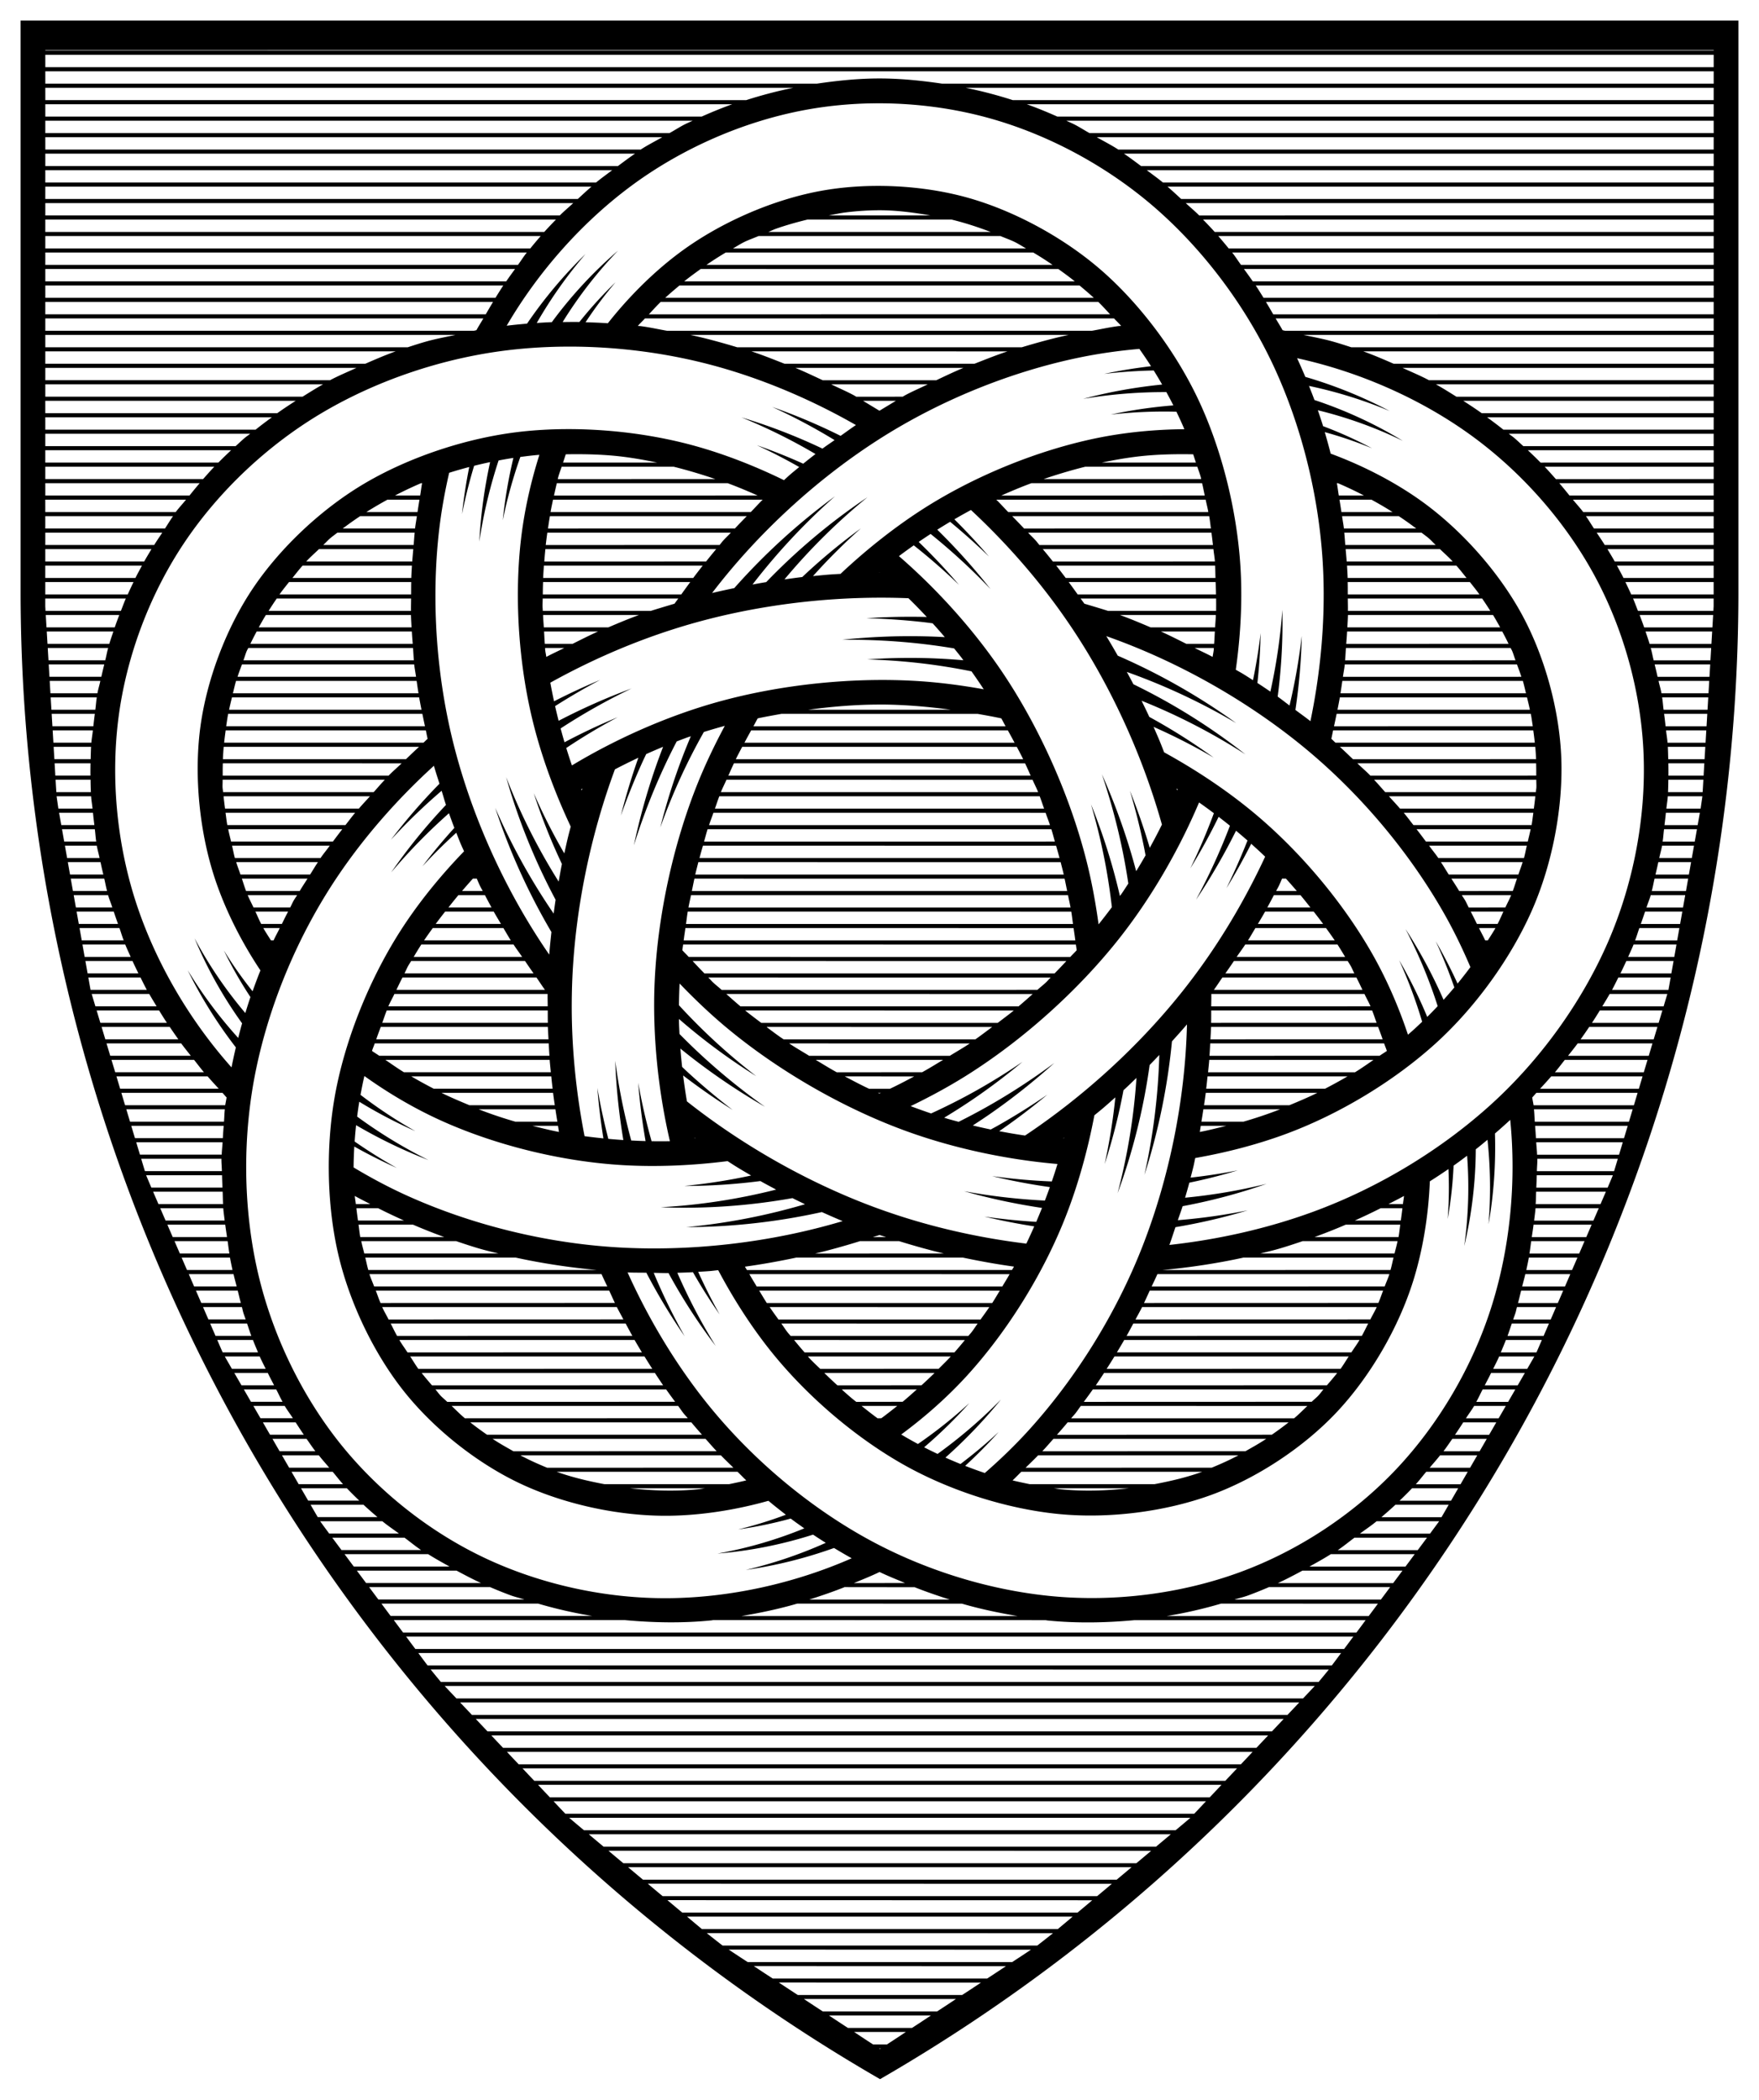 <?xml version="1.0" encoding="UTF-8" standalone="no"?>
<!-- Created with Inkscape (http://www.inkscape.org/) -->

<svg
   width="427"
   height="509.609"
   viewBox="0 0 112.977 134.834"
   version="1.1"
   id="svg229"
   inkscape:version="1.1 (c68e22c387, 2021-05-23)"
   sodipodi:docname="cawcoasbw.svg"
   xmlns:inkscape="http://www.inkscape.org/namespaces/inkscape"
   xmlns:sodipodi="http://sodipodi.sourceforge.net/DTD/sodipodi-0.dtd"
   xmlns="http://www.w3.org/2000/svg"
   xmlns:svg="http://www.w3.org/2000/svg">
  <sodipodi:namedview
     id="namedview231"
     pagecolor="#ffffff"
     bordercolor="#666666"
     borderopacity="1.0"
     inkscape:pageshadow="2"
     inkscape:pageopacity="0.0"
     inkscape:pagecheckerboard="0"
     inkscape:document-units="mm"
     showgrid="false"
     fit-margin-left="5"
     units="px"
     fit-margin-top="5"
     fit-margin-right="5"
     fit-margin-bottom="5"
     inkscape:zoom="0.80978434"
     inkscape:cx="119.16753"
     inkscape:cy="403.19377"
     inkscape:window-width="1920"
     inkscape:window-height="1001"
     inkscape:window-x="-9"
     inkscape:window-y="-9"
     inkscape:window-maximized="1"
     inkscape:current-layer="layer1"
     lock-margins="true" />
  <defs
     id="defs226" />
  <g
     inkscape:label="Layer 1"
     inkscape:groupmode="layer"
     id="layer1"
     transform="translate(48.456,-166.191)">
    <path
       id="path26962"
       style="fill:#000000;fill-opacity:1;stroke-width:0.804;stroke-miterlimit:4;stroke-dasharray:none"
       d="m -47.133,167.514 v 36.777 A 110.331,110.331 0 0 0 8.068,299.702 110.331,110.331 0 0 0 63.198,204.291 v -36.777 z m 1.587,1.902 H 61.611 v 0.03 H -45.545 Z m 0,0.295 H 61.611 v 0.794 H -45.545 Z m 0,1.058 H 61.611 v 0.794 H 12.056 c -1.342,-0.198 -2.687,-0.334 -4.023,-0.334 -1.336,0 -2.682,0.136 -4.024,0.334 H -45.545 Z m 0,1.058 H 2.503 c -1.025,0.208 -2.035,0.474 -3.034,0.794 H -45.545 Z m 59.107,0 h 48.049 v 0.794 H 16.596 c -0.999,-0.32 -2.009,-0.586 -3.034,-0.794 z m -5.845,1 c 2.545,-0.026 5.112,0.308 7.519,0.995 3.839,1.095 7.648,3.173 10.735,5.923 3.067,2.731 5.757,6.353 7.537,10.305 1.767,3.923 2.873,8.529 3.033,13.083 0.107,3.03 -0.178,6.233 -0.83,9.369 -0.314,-0.251 -0.643,-0.481 -0.964,-0.723 0.235,-1.577 0.372,-3.165 0.407,-4.751 -0.172,1.507 -0.436,2.999 -0.785,4.467 -0.255,-0.188 -0.502,-0.388 -0.761,-0.571 0.242,-1.853 0.343,-3.718 0.3,-5.573 -0.127,1.773 -0.387,3.53 -0.769,5.253 -0.276,-0.189 -0.553,-0.376 -0.833,-0.557 0.118,-1.066 0.188,-2.134 0.208,-3.2 -0.12,1.016 -0.285,2.024 -0.492,3.022 -0.216,-0.137 -0.43,-0.277 -0.649,-0.41 -0.149,-0.09 -0.306,-0.173 -0.456,-0.261 0.285,-2.005 0.401,-4.008 0.335,-5.88 -0.134,-3.806 -1.108,-7.85 -2.57,-11.095 -1.448,-3.216 -3.769,-6.334 -6.231,-8.527 -2.441,-2.174 -5.667,-3.929 -8.668,-4.786 -2.99,-0.853 -6.564,-1.017 -9.606,-0.445 -3.05,0.573 -6.391,2.021 -8.98,3.948 -1.628,1.211 -3.229,2.786 -4.611,4.536 -0.479,-0.034 -0.955,-0.051 -1.431,-0.066 0.587,-0.891 1.229,-1.749 1.925,-2.565 -0.826,0.794 -1.601,1.648 -2.322,2.55 -0.361,-0.007 -0.718,-2.7e-4 -1.076,0.004 1.014,-1.64 2.206,-3.182 3.556,-4.584 -1.577,1.354 -3.006,2.898 -4.25,4.59 -0.323,0.01 -0.646,0.032 -0.968,0.053 0.898,-1.563 1.946,-3.049 3.133,-4.428 -1.394,1.352 -2.654,2.853 -3.757,4.471 -0.436,0.037 -0.873,0.08 -1.307,0.132 2.051,-3.51 4.856,-6.638 7.948,-8.94 3.29,-2.448 7.248,-4.167 11.162,-4.903 1.471,-0.276 2.989,-0.422 4.516,-0.437 z m -53.262,0.058 h 44.119 c -0.667,0.238 -1.32,0.507 -1.965,0.794 H -45.545 Z m 63.037,0 h 44.119 v 0.794 H 19.457 c -0.645,-0.287 -1.299,-0.556 -1.965,-0.794 z m -63.037,1.058 h 41.578 c -0.158,0.075 -0.32,0.141 -0.476,0.219 -0.344,0.171 -0.672,0.389 -1.011,0.575 h -40.091 z m 65.578,0 h 41.578 v 0.794 H 21.52 c -0.339,-0.186 -0.667,-0.404 -1.011,-0.575 -0.156,-0.078 -0.318,-0.144 -0.476,-0.219 z m -65.578,1.058 h 39.626 c -0.462,0.264 -0.934,0.502 -1.385,0.794 H -45.545 Z m 67.53,0 h 39.626 v 0.794 H 23.37 c -0.451,-0.292 -0.923,-0.529 -1.385,-0.794 z m -67.53,1.058 h 37.876 c -0.374,0.249 -0.732,0.526 -1.097,0.794 H -45.545 Z m 69.281,0 h 37.876 v 0.794 H 24.832 c -0.364,-0.267 -0.723,-0.544 -1.097,-0.794 z m -69.281,1.058 h 36.413 c -0.348,0.263 -0.701,0.515 -1.039,0.794 h -35.375 z m 70.743,0 h 36.413 v 0.794 H 26.236 c -0.338,-0.279 -0.691,-0.53 -1.039,-0.794 z m -70.743,1.058 h 35.081 c -0.301,0.255 -0.588,0.527 -0.88,0.794 h -34.202 z m 72.075,0 h 35.081 v 0.794 H 27.409 c -0.292,-0.267 -0.579,-0.539 -0.88,-0.794 z m -72.075,1.058 h 33.908 c -0.285,0.268 -0.588,0.514 -0.863,0.794 h -33.044 z m 73.248,0 h 33.908 v 0.794 H 28.566 c -0.275,-0.279 -0.578,-0.526 -0.864,-0.794 z m -19.67,0.459 c 1.043,0 2.155,0.137 3.271,0.334 H 4.762 c 0.362,-0.064 0.726,-0.15 1.085,-0.194 0.747,-0.092 1.481,-0.14 2.186,-0.14 z m -53.578,0.599 h 32.795 c -0.252,0.262 -0.504,0.523 -0.747,0.794 h -32.049 z m 48.948,0 h 9.259 c 0.863,0.211 1.699,0.484 2.51,0.794 H 0.893 c 0.166,-0.064 0.316,-0.144 0.485,-0.204 0.657,-0.231 1.339,-0.423 2.025,-0.59 z m 25.413,0 h 32.795 v 0.794 h -32.049 c -0.242,-0.271 -0.495,-0.532 -0.747,-0.794 z m -74.361,1.058 h 31.819 c -0.228,0.26 -0.45,0.526 -0.668,0.794 h -31.151 z m 45.807,0 H 15.803 c 0.313,0.133 0.646,0.248 0.942,0.395 0.232,0.115 0.466,0.27 0.699,0.399 H -1.378 c 0.233,-0.129 0.467,-0.284 0.699,-0.399 0.296,-0.147 0.628,-0.262 0.941,-0.395 z m 29.53,0 h 31.819 v 0.794 h -31.151 c -0.219,-0.268 -0.44,-0.533 -0.668,-0.794 z m -75.337,1.058 h 30.928 c -0.006,0.008 -0.013,0.015 -0.019,0.022 -0.194,0.244 -0.364,0.518 -0.551,0.772 h -30.359 z m 43.703,0 h 19.75 c 0.417,0.247 0.828,0.508 1.241,0.794 H -3.083 c 0.413,-0.285 0.823,-0.547 1.241,-0.794 z m 32.525,0 h 30.928 v 0.794 H 31.252 c -0.187,-0.253 -0.357,-0.527 -0.551,-0.772 -0.006,-0.008 -0.013,-0.015 -0.019,-0.022 z m -76.228,1.058 h 30.17 c -0.19,0.263 -0.383,0.522 -0.566,0.794 h -29.604 z m 42.093,0 H 19.518 c 0.358,0.258 0.712,0.512 1.059,0.794 H -4.512 c 0.347,-0.282 0.701,-0.536 1.059,-0.794 z m 34.893,0 h 30.17 v 0.794 H 32.007 c -0.183,-0.271 -0.376,-0.531 -0.566,-0.794 z m -76.986,1.058 h 29.415 c -0.172,0.261 -0.337,0.526 -0.503,0.794 h -28.911 z m 40.729,0 H 20.882 c 0.309,0.26 0.619,0.519 0.915,0.794 H -5.731 c 0.296,-0.275 0.605,-0.534 0.915,-0.794 z m 37.013,0 h 29.415 v 0.794 H 32.7 c -0.166,-0.267 -0.331,-0.533 -0.503,-0.794 z m -77.742,1.058 h 28.756 c -0.159,0.261 -0.313,0.527 -0.467,0.794 h -28.29 z m 39.522,0 h 28.111 c 0.266,0.256 0.505,0.528 0.757,0.794 H -6.78 c 0.252,-0.266 0.49,-0.538 0.757,-0.794 z m 38.878,0 h 28.756 v 0.794 H 33.321 c -0.154,-0.267 -0.307,-0.532 -0.467,-0.794 z m -78.4,1.058 h 28.134 c -0.144,0.255 -0.305,0.496 -0.444,0.756 -0.058,0.01 -0.112,0.028 -0.169,0.038 h -27.521 z m 38.513,0 h 30.129 c 0.149,0.162 0.315,0.315 0.457,0.48 -0.061,0.008 -0.124,0.006 -0.185,0.014 -0.562,0.072 -1.132,0.201 -1.699,0.3 H -5.606 c -0.566,-0.099 -1.136,-0.228 -1.698,-0.3 -0.061,-0.008 -0.124,-0.006 -0.185,-0.014 0.142,-0.165 0.309,-0.317 0.457,-0.48 z m 40.509,0 h 28.134 v 0.794 H 34.09 c -0.058,-0.01 -0.112,-0.028 -0.169,-0.038 -0.139,-0.259 -0.3,-0.5 -0.444,-0.756 z m -79.022,1.058 h 26.346 c -0.622,0.135 -1.255,0.25 -1.858,0.419 -0.406,0.114 -0.808,0.244 -1.209,0.375 h -23.279 z m 41.436,0 H 20.175 c -1.004,0.218 -2.004,0.493 -3.004,0.794 H -1.106 c -0.999,-0.301 -2.001,-0.576 -3.004,-0.794 z m 39.374,0 h 26.346 v 0.794 h -23.279 c -0.401,-0.131 -0.802,-0.261 -1.209,-0.375 -0.603,-0.169 -1.236,-0.284 -1.858,-0.419 z m -47.5,0.754 c 3.338,-0.034 6.816,0.41 10.101,1.351 2.915,0.835 5.873,2.095 8.654,3.685 -0.335,0.221 -0.656,0.463 -0.985,0.693 -1.428,-0.711 -2.895,-1.331 -4.392,-1.855 1.38,0.63 2.718,1.341 4.005,2.128 -0.258,0.184 -0.524,0.357 -0.777,0.547 -1.688,-0.803 -3.43,-1.474 -5.207,-2.007 1.647,0.669 3.237,1.458 4.758,2.354 -0.265,0.204 -0.528,0.41 -0.787,0.621 -0.977,-0.441 -1.972,-0.838 -2.98,-1.187 0.929,0.428 1.837,0.896 2.722,1.401 -0.197,0.163 -0.397,0.324 -0.59,0.49 -0.132,0.114 -0.259,0.237 -0.39,0.353 -1.819,-0.89 -3.688,-1.619 -5.489,-2.135 -3.661,-1.049 -7.808,-1.372 -11.347,-0.985 -3.506,0.384 -7.189,1.628 -10.035,3.292 -2.822,1.65 -5.487,4.174 -7.23,6.764 -1.735,2.58 -2.996,5.929 -3.393,8.998 -0.398,3.077 -0.052,6.703 0.98,9.76 0.649,1.922 1.651,3.932 2.889,5.787 -0.18,0.445 -0.344,0.892 -0.505,1.34 -0.666,-0.834 -1.283,-1.709 -1.844,-2.623 0.5,1.031 1.072,2.032 1.707,2.996 -0.119,0.341 -0.222,0.683 -0.329,1.024 -1.247,-1.471 -2.344,-3.081 -3.26,-4.799 0.8,1.918 1.827,3.754 3.053,5.461 -0.09,0.311 -0.17,0.624 -0.249,0.937 -1.21,-1.337 -2.298,-2.793 -3.243,-4.348 0.855,1.744 1.894,3.406 3.091,4.955 -0.099,0.426 -0.194,0.854 -0.278,1.284 -2.705,-3.035 -4.813,-6.669 -6.046,-10.321 -1.312,-3.885 -1.724,-8.181 -1.214,-12.131 0.511,-3.958 2.015,-7.951 4.25,-11.274 2.228,-3.313 5.381,-6.293 8.95,-8.379 3.545,-2.073 7.821,-3.512 12.13,-3.984 1.069,-0.117 2.166,-0.182 3.279,-0.193 z m 36.957,0.145 c 0.258,0.36 0.508,0.733 0.752,1.112 -1.015,0.119 -2.023,0.283 -3.018,0.494 1.061,-0.126 2.126,-0.198 3.19,-0.22 0.186,0.297 0.366,0.599 0.542,0.904 -1.617,0.16 -3.216,0.441 -4.777,0.841 -0.1,0.026 -0.199,0.051 -0.298,0.077 0.101,-0.017 0.203,-0.033 0.304,-0.049 1.672,-0.264 3.36,-0.391 5.041,-0.384 0.154,0.282 0.306,0.566 0.449,0.853 -1.355,0.108 -2.7,0.305 -4.02,0.59 1.404,-0.16 2.814,-0.221 4.217,-0.184 0.178,0.373 0.353,0.747 0.51,1.124 -1.904,0.014 -3.837,0.202 -5.664,0.579 -3.706,0.766 -7.765,2.391 -11.137,4.553 -1.807,1.159 -3.608,2.583 -5.285,4.158 -0.194,0.01 -0.389,0.021 -0.582,0.034 -0.394,0.027 -0.788,0.069 -1.183,0.107 0.962,-1.075 1.988,-2.099 3.073,-3.063 -1.316,0.956 -2.574,2.001 -3.765,3.125 -0.38,0.042 -0.76,0.099 -1.141,0.151 1.596,-1.915 3.383,-3.687 5.332,-5.277 -2.343,1.567 -4.528,3.398 -6.503,5.45 -0.294,0.048 -0.588,0.102 -0.882,0.157 1.573,-2.044 3.348,-3.946 5.299,-5.668 -2.349,1.718 -4.522,3.698 -6.47,5.897 -0.475,0.1 -0.951,0.2 -1.423,0.315 0.003,-0.005 0.007,-0.01 0.01,-0.015 2.945,-3.853 6.713,-7.294 10.661,-9.826 3.968,-2.545 8.533,-4.374 12.923,-5.281 1.265,-0.261 2.553,-0.44 3.844,-0.554 z m -70.267,0.159 h 22.501 c -0.662,0.235 -1.303,0.515 -1.947,0.794 h -20.555 z m 45.356,0 H 16.255 c -0.715,0.234 -1.418,0.519 -2.123,0.794 H 1.934 c -0.705,-0.275 -1.407,-0.56 -2.123,-0.794 z m 39.299,0 h 22.501 v 0.794 H 41.056 c -0.643,-0.279 -1.285,-0.558 -1.947,-0.794 z m -4.256,0.438 c 3.972,0.866 7.813,2.566 10.957,4.797 3.345,2.373 6.204,5.605 8.113,9.101 1.913,3.503 3.044,7.617 3.188,11.618 0.144,3.99 -0.655,8.254 -2.316,12.04 -1.65,3.761 -4.262,7.438 -7.471,10.352 -3.185,2.893 -7.224,5.368 -11.506,6.928 -2.849,1.038 -5.982,1.757 -9.167,2.106 0.141,-0.376 0.258,-0.761 0.39,-1.141 1.573,-0.264 3.125,-0.624 4.644,-1.081 -1.487,0.302 -2.987,0.512 -4.491,0.633 0.1,-0.301 0.214,-0.596 0.307,-0.899 1.837,-0.343 3.642,-0.823 5.393,-1.437 -1.725,0.427 -3.476,0.723 -5.234,0.892 0.094,-0.321 0.187,-0.642 0.272,-0.965 1.05,-0.217 2.087,-0.48 3.108,-0.791 -1.003,0.2 -2.013,0.354 -3.026,0.466 0.064,-0.248 0.13,-0.495 0.189,-0.743 0.04,-0.17 0.07,-0.344 0.108,-0.515 1.995,-0.349 3.935,-0.857 5.696,-1.499 3.578,-1.303 7.124,-3.48 9.759,-5.873 2.611,-2.371 4.859,-5.543 6.184,-8.561 1.313,-2.994 1.986,-6.603 1.873,-9.722 -0.113,-3.107 -1.062,-6.558 -2.545,-9.274 -1.487,-2.723 -3.897,-5.454 -6.529,-7.32 -1.655,-1.174 -3.647,-2.21 -5.739,-2.983 -0.116,-0.466 -0.247,-0.925 -0.379,-1.381 1.029,0.283 2.043,0.629 3.034,1.038 -1.011,-0.54 -2.061,-1.014 -3.142,-1.421 -0.105,-0.346 -0.222,-0.683 -0.336,-1.022 1.873,0.457 3.708,1.115 5.459,1.966 -1.775,-1.081 -3.685,-1.963 -5.679,-2.624 -0.11,-0.304 -0.23,-0.604 -0.35,-0.904 1.764,0.37 3.501,0.909 5.179,1.611 -1.717,-0.908 -3.534,-1.642 -5.414,-2.192 -0.17,-0.403 -0.345,-0.805 -0.529,-1.202 z m -80.399,0.621 h 19.987 c -0.57,0.261 -1.151,0.501 -1.702,0.794 h -18.285 z m 48.187,0 H 13.424 c -0.592,0.244 -1.166,0.521 -1.745,0.794 H 4.387 C 3.807,190.34 3.233,190.063 2.641,189.819 Z m 38.982,0 h 19.987 v 0.794 h -18.285 c -0.551,-0.293 -1.132,-0.533 -1.702,-0.794 z m -87.169,1.058 h 17.839 c -0.451,0.249 -0.881,0.524 -1.317,0.794 h -16.522 z m 50.478,0 h 6.2 c -0.491,0.241 -0.997,0.453 -1.477,0.715 -0.044,0.024 -0.087,0.054 -0.131,0.079 H 6.54 c -0.044,-0.025 -0.087,-0.055 -0.131,-0.079 -0.48,-0.261 -0.985,-0.474 -1.477,-0.715 z m 38.839,0 h 17.839 v 0.794 H 45.089 c -0.435,-0.269 -0.866,-0.545 -1.317,-0.794 z m -89.318,1.058 h 16.083 c -0.402,0.258 -0.797,0.519 -1.184,0.794 h -14.899 z m 52.523,0 h 2.109 c -0.351,0.213 -0.703,0.424 -1.055,0.638 -0.352,-0.213 -0.703,-0.425 -1.055,-0.638 z m 38.55,0 h 16.083 v 0.794 H 46.712 c -0.387,-0.275 -0.781,-0.536 -1.184,-0.794 z m -91.073,1.058 h 14.552 c -0.354,0.259 -0.704,0.522 -1.044,0.794 h -13.508 z m 92.605,0 h 14.552 v 0.794 H 48.103 c -0.34,-0.272 -0.689,-0.534 -1.044,-0.794 z m -92.605,1.058 h 13.16 c -0.112,0.092 -0.239,0.171 -0.349,0.265 -0.2,0.17 -0.389,0.353 -0.584,0.529 h -12.227 z m 93.996,0 h 13.16 v 0.794 h -12.227 c -0.195,-0.176 -0.384,-0.358 -0.584,-0.529 -0.11,-0.094 -0.237,-0.173 -0.349,-0.265 z m -93.996,1.058 h 11.934 c -0.278,0.259 -0.55,0.524 -0.818,0.794 h -11.117 z m 95.222,0 h 11.935 v 0.794 H 50.494 c -0.268,-0.27 -0.539,-0.535 -0.818,-0.794 z m -61.792,0.261 c 1.263,-0.023 2.525,0.009 3.736,0.164 0.695,0.089 1.409,0.216 2.13,0.368 h -6.042 c 0.062,-0.177 0.115,-0.355 0.176,-0.532 z m 40.297,0 c 0.061,0.178 0.114,0.355 0.176,0.532 h -6.042 c 0.721,-0.153 1.435,-0.279 2.13,-0.368 1.21,-0.155 2.472,-0.187 3.736,-0.164 z m -41.991,0.03 c -0.576,1.815 -0.994,3.712 -1.199,5.566 -0.417,3.761 -0.126,8.124 0.889,11.999 0.544,2.077 1.342,4.23 2.322,6.312 -0.05,0.188 -0.1,0.376 -0.148,0.564 -0.096,0.383 -0.178,0.772 -0.264,1.159 -0.725,-1.248 -1.382,-2.54 -1.963,-3.869 0.503,1.547 1.107,3.066 1.808,4.546 -0.077,0.375 -0.14,0.754 -0.208,1.131 -1.328,-2.11 -2.461,-4.357 -3.371,-6.702 0.766,2.713 1.832,5.356 3.173,7.869 -0.045,0.295 -0.084,0.591 -0.124,0.887 -1.458,-2.127 -2.718,-4.404 -3.753,-6.791 0.908,2.764 2.119,5.444 3.609,7.976 -0.052,0.483 -0.103,0.966 -0.14,1.45 -0.003,-0.005 -0.007,-0.009 -0.01,-0.014 -2.754,-3.991 -4.862,-8.638 -6.05,-13.176 -1.194,-4.56 -1.523,-9.467 -1.029,-13.923 0.142,-1.284 0.371,-2.563 0.661,-3.827 0.422,-0.134 0.854,-0.257 1.29,-0.372 -0.201,1.002 -0.357,2.011 -0.464,3.023 0.208,-1.048 0.469,-2.082 0.777,-3.101 0.34,-0.085 0.682,-0.164 1.027,-0.236 -0.348,1.587 -0.575,3.194 -0.676,4.803 -0.007,0.103 -0.012,0.206 -0.018,0.309 0.015,-0.102 0.031,-0.204 0.047,-0.305 0.266,-1.672 0.666,-3.316 1.192,-4.913 0.316,-0.06 0.633,-0.116 0.95,-0.163 -0.316,1.322 -0.545,2.662 -0.682,4.005 0.281,-1.384 0.66,-2.745 1.128,-4.067 0.41,-0.054 0.82,-0.105 1.227,-0.137 z m -31.736,0.767 h 10.857 c -0.249,0.257 -0.482,0.527 -0.721,0.794 h -10.136 z m 33.165,0 h 7.193 c 0.893,0.223 1.786,0.488 2.679,0.794 H -12.632 c 0.009,-0.036 0.016,-0.076 0.026,-0.112 0.061,-0.227 0.148,-0.455 0.226,-0.682 z m 33.632,0 h 7.194 c 0.077,0.227 0.164,0.455 0.226,0.682 0.01,0.035 0.015,0.076 0.024,0.112 h -10.122 c 0.892,-0.306 1.785,-0.57 2.678,-0.794 z m 29.503,0 h 10.857 v 0.794 H 51.475 c -0.239,-0.267 -0.472,-0.536 -0.721,-0.794 z m -96.3,1.058 h 9.917 c -0.227,0.259 -0.441,0.527 -0.658,0.794 h -9.258 z m 24.132,0 h 0.069 c -0.051,0.261 -0.079,0.531 -0.125,0.794 h -1.621 c 0.549,-0.284 1.109,-0.551 1.677,-0.794 z m 8.721,0 h 10.975 c 0.654,0.243 1.296,0.513 1.93,0.794 H -12.874 c 0.059,-0.267 0.117,-0.535 0.182,-0.794 z m 30.475,0 h 10.97 c 0.065,0.256 0.113,0.53 0.172,0.794 H 15.854 c 0.634,-0.281 1.275,-0.551 1.93,-0.794 z m 19.627,0 h 0.069 c 0.568,0.243 1.127,0.509 1.676,0.794 h -1.62 c -0.046,-0.263 -0.074,-0.533 -0.125,-0.794 z m 14.284,0 h 9.917 v 0.794 h -9.258 c -0.217,-0.267 -0.432,-0.535 -0.658,-0.794 z m -97.24,1.058 h 9.039 c -0.214,0.269 -0.454,0.518 -0.658,0.794 h -8.381 z m 21.979,0 h 2.055 c -0.044,0.264 -0.086,0.528 -0.125,0.794 h -3.283 c 0.438,-0.277 0.889,-0.54 1.353,-0.794 z m 10.631,0 H 0.531 c -0.267,0.254 -0.505,0.533 -0.765,0.794 H -13.097 c 0.049,-0.27 0.105,-0.53 0.161,-0.794 z m 28.47,0 h 13.448 c 0.056,0.266 0.123,0.521 0.172,0.794 H 16.3 c -0.26,-0.261 -0.499,-0.539 -0.765,-0.794 z m 22.043,0 h 2.054 c 0.464,0.253 0.916,0.516 1.353,0.794 h -3.282 c -0.039,-0.266 -0.081,-0.53 -0.125,-0.794 z m 14.995,0 h 9.039 v 0.794 h -8.381 c -0.204,-0.276 -0.444,-0.525 -0.658,-0.794 z m -38.664,0.664 c 2.019,1.878 3.903,3.978 5.535,6.217 0.361,0.496 0.71,0.998 1.046,1.505 2.477,3.744 4.456,8.1 5.686,12.483 l -0.003,-10e-4 c -0.248,0.504 -0.51,0.999 -0.779,1.489 -0.013,-0.044 -0.025,-0.088 -0.038,-0.131 -0.361,-1.198 -0.774,-2.378 -1.236,-3.535 0.354,1.195 0.656,2.402 0.903,3.619 0.036,0.176 0.067,0.353 0.101,0.53 -0.196,0.344 -0.397,0.683 -0.603,1.017 -0.118,-0.444 -0.242,-0.886 -0.375,-1.325 -0.506,-1.673 -1.117,-3.309 -1.825,-4.896 0.555,1.647 1.005,3.323 1.347,5.016 0.134,0.664 0.249,1.33 0.349,1.998 -0.141,0.215 -0.28,0.433 -0.424,0.642 -0.037,0.053 -0.078,0.106 -0.115,0.159 -0.202,-0.868 -0.429,-1.728 -0.688,-2.577 -0.342,-1.123 -0.733,-2.229 -1.17,-3.313 0.329,1.122 0.609,2.256 0.838,3.397 0.213,1.064 0.378,2.135 0.502,3.21 -0.276,0.369 -0.56,0.737 -0.853,1.103 -0.189,-1.376 -0.439,-2.733 -0.766,-4.032 -1.036,-4.114 -2.941,-8.42 -5.265,-11.932 -1.847,-2.791 -4.245,-5.472 -6.792,-7.681 0.311,-0.236 0.63,-0.466 0.952,-0.692 1.005,0.793 1.974,1.637 2.9,2.532 -0.813,-0.957 -1.677,-1.875 -2.584,-2.752 0.253,-0.174 0.509,-0.344 0.767,-0.512 1.353,1.09 2.639,2.272 3.845,3.538 -1.053,-1.338 -2.196,-2.612 -3.418,-3.812 0.273,-0.172 0.548,-0.341 0.826,-0.506 0.859,0.709 1.693,1.453 2.494,2.232 -0.706,-0.826 -1.449,-1.623 -2.221,-2.393 0.352,-0.205 0.706,-0.405 1.063,-0.596 z m -59.454,0.395 h 8.207 c -0.186,0.257 -0.343,0.531 -0.52,0.794 h -7.687 z m 20.223,0 h 3.644 c -0.037,0.266 -0.087,0.526 -0.119,0.794 h -4.643 c 0.358,-0.272 0.729,-0.536 1.118,-0.794 z m 12.185,0 h 12.648 c -0.258,0.263 -0.515,0.525 -0.765,0.794 H -13.261 c 0.039,-0.266 0.078,-0.532 0.124,-0.794 z m 29.693,0 h 12.657 c 0.045,0.26 0.071,0.529 0.109,0.794 H 17.321 c -0.25,-0.269 -0.508,-0.531 -0.765,-0.794 z m 21.189,0 h 3.644 c 0.389,0.258 0.761,0.521 1.118,0.794 h -4.643 c -0.032,-0.268 -0.082,-0.528 -0.119,-0.794 z m 15.66,0 h 8.207 v 0.794 h -7.687 c -0.177,-0.263 -0.334,-0.536 -0.52,-0.794 z m -98.949,1.058 h 7.514 c -0.174,0.265 -0.355,0.524 -0.52,0.794 h -6.994 z m 18.764,0 h 4.961 c -0.029,0.263 -0.042,0.53 -0.067,0.794 h -5.805 c 0.152,-0.14 0.295,-0.304 0.45,-0.436 0.144,-0.122 0.31,-0.238 0.46,-0.358 z m 13.478,0 h 11.793 c -0.167,0.183 -0.354,0.35 -0.517,0.536 -0.073,0.083 -0.139,0.174 -0.211,0.258 H -13.404 c 0.03,-0.268 0.065,-0.529 0.101,-0.794 z m 30.879,0 H 29.353 c 0.036,0.263 0.067,0.528 0.097,0.794 H 18.303 c -0.072,-0.084 -0.138,-0.175 -0.21,-0.258 -0.163,-0.186 -0.35,-0.353 -0.517,-0.536 z m 20.309,0 h 4.961 c 0.151,0.12 0.317,0.236 0.461,0.358 0.155,0.132 0.298,0.296 0.45,0.436 h -5.806 c -0.024,-0.264 -0.037,-0.531 -0.066,-0.794 z m 16.211,0 h 7.514 v 0.794 h -6.994 c -0.165,-0.269 -0.346,-0.529 -0.52,-0.794 z m -99.642,1.058 h 6.821 c -0.157,0.264 -0.318,0.525 -0.467,0.794 h -6.354 z m 17.58,0 h 6.056 c -0.022,0.265 -0.049,0.528 -0.066,0.794 h -6.81 c 0.264,-0.284 0.545,-0.531 0.82,-0.794 z m 14.538,0 h 10.973 c -0.219,0.26 -0.435,0.526 -0.648,0.794 H -13.497 c 0.021,-0.266 0.043,-0.53 0.07,-0.794 z m 31.947,0 h 10.962 c 0.027,0.267 0.076,0.525 0.097,0.794 H 19.168 c -0.213,-0.268 -0.429,-0.534 -0.648,-0.794 z m 19.454,0 h 6.057 c 0.275,0.263 0.555,0.509 0.82,0.794 h -6.81 c -0.017,-0.266 -0.044,-0.529 -0.066,-0.794 z m 16.816,0 h 6.821 v 0.794 h -6.355 c -0.148,-0.268 -0.309,-0.529 -0.467,-0.794 z m -100.335,1.058 h 6.211 c -0.142,0.264 -0.288,0.526 -0.421,0.794 h -5.791 z m 16.527,0 h 7.022 c -0.015,0.265 -0.031,0.528 -0.041,0.794 h -7.634 c 0.217,-0.266 0.426,-0.54 0.654,-0.794 z m 15.498,0 h 10.202 c -0.205,0.263 -0.41,0.525 -0.61,0.794 h -9.64 c 0.012,-0.266 0.03,-0.529 0.048,-0.794 z m 32.904,0 h 10.205 c 0.018,0.264 0.014,0.529 0.026,0.794 h -9.62 c -0.201,-0.268 -0.405,-0.531 -0.61,-0.794 z m 18.678,0 h 7.022 c 0.228,0.254 0.437,0.527 0.654,0.794 h -7.634 c -0.01,-0.266 -0.026,-0.529 -0.041,-0.794 z m 17.337,0 h 6.212 v 0.794 h -5.791 c -0.133,-0.267 -0.279,-0.53 -0.421,-0.794 z m -47.366,0.448 c 0.005,0.004 0.009,0.008 0.014,0.012 -0.005,0 -0.009,-5.3e-4 -0.014,-5.3e-4 -0.005,0 -0.009,5.3e-4 -0.014,5.3e-4 0.005,-0.004 0.009,-0.008 0.014,-0.012 z m -53.578,0.61 h 5.668 c -0.128,0.263 -0.252,0.528 -0.371,0.794 h -5.297 z m 15.655,0 h 7.85 c -0.008,0.264 -0.004,0.529 -0.007,0.794 h -8.456 c 0.196,-0.273 0.404,-0.529 0.613,-0.794 z m 16.316,0 h 9.454 c -0.194,0.263 -0.386,0.527 -0.576,0.794 h -8.895 c 0.003,-0.265 0.007,-0.529 0.017,-0.794 z m 33.76,0 h 9.437 c 0.01,0.265 0.023,0.529 0.026,0.794 h -8.886 c -0.19,-0.267 -0.382,-0.531 -0.576,-0.794 z m 17.919,0 h 7.85 c 0.209,0.264 0.417,0.521 0.613,0.794 h -8.456 c -0.003,-0.265 0.002,-0.53 -0.007,-0.794 z m 17.838,0 h 5.668 v 0.794 h -5.297 c -0.118,-0.266 -0.243,-0.53 -0.371,-0.794 z m -49.485,1.035 c 1.153,-0.043 2.303,-0.042 3.441,0.004 l -0.002,0.002 c 0.403,0.391 0.793,0.794 1.176,1.202 -0.046,-0.001 -0.091,-0.003 -0.137,-0.004 -1.251,-0.027 -2.5,5.3e-4 -3.744,0.083 1.246,0.032 2.487,0.119 3.721,0.259 0.179,0.02 0.357,0.045 0.535,0.068 0.267,0.293 0.527,0.589 0.781,0.888 -0.459,-0.025 -0.918,-0.043 -1.377,-0.053 -1.747,-0.036 -3.492,0.039 -5.22,0.223 1.738,-0.019 3.472,0.071 5.187,0.269 0.673,0.078 1.341,0.174 2.008,0.285 0.161,0.2 0.325,0.4 0.48,0.602 0.039,0.051 0.076,0.106 0.115,0.158 -0.888,-0.076 -1.776,-0.126 -2.663,-0.143 -1.174,-0.022 -2.346,0.008 -3.513,0.089 1.169,0.034 2.334,0.118 3.49,0.253 1.078,0.126 2.148,0.3 3.208,0.514 0.266,0.376 0.529,0.76 0.786,1.152 -1.367,-0.246 -2.735,-0.427 -4.071,-0.517 -4.233,-0.286 -8.917,0.196 -12.975,1.32 -3.225,0.894 -6.516,2.346 -9.403,4.086 -0.129,-0.369 -0.248,-0.743 -0.365,-1.119 1.065,-0.711 2.167,-1.372 3.304,-1.976 -1.161,0.478 -2.302,1.016 -3.416,1.608 -0.088,-0.294 -0.17,-0.591 -0.25,-0.888 1.455,-0.95 2.976,-1.808 4.553,-2.564 -1.598,0.588 -3.163,1.282 -4.681,2.073 -0.079,-0.313 -0.156,-0.627 -0.226,-0.942 0.94,-0.598 1.905,-1.161 2.894,-1.683 -1.003,0.417 -1.991,0.876 -2.962,1.373 -0.086,-0.398 -0.167,-0.797 -0.239,-1.195 2.41,-1.34 4.989,-2.483 7.623,-3.343 0.583,-0.19 1.168,-0.368 1.754,-0.53 3.244,-0.899 6.73,-1.425 10.189,-1.554 z m -52.004,0.023 h 5.174 c -0.003,0.006 -0.005,0.011 -0.008,0.017 -0.11,0.255 -0.206,0.518 -0.308,0.777 h -4.841 a 107.156,107.156 0 0 1 -0.017,-0.296 z m 14.867,0 h 8.629 c 0,0.265 -0.011,0.529 -0.006,0.794 h -9.146 c 0.169,-0.267 0.341,-0.532 0.523,-0.794 z m 17.081,0 h 8.708 c -0.079,0.112 -0.162,0.219 -0.24,0.331 -0.509,0.153 -1.019,0.303 -1.523,0.463 h -6.937 c -0.003,-0.1 -0.017,-0.196 -0.018,-0.297 -0.003,-0.165 0.01,-0.331 0.01,-0.497 z m 34.551,0 h 8.703 c 7.93e-4,0.266 0.004,0.529 -0.002,0.794 h -6.938 c -0.504,-0.16 -1.014,-0.31 -1.523,-0.463 -0.078,-0.113 -0.162,-0.219 -0.24,-0.331 z m 17.16,0 h 8.629 c 0.182,0.262 0.355,0.527 0.524,0.794 h -9.147 c 0.005,-0.265 -0.005,-0.529 -0.006,-0.794 z m 18.323,0 h 5.174 v 0.498 a 107.156,107.156 0 0 1 -0.018,0.296 h -4.841 c -0.102,-0.259 -0.198,-0.522 -0.308,-0.777 -0.002,-0.006 -0.005,-0.011 -0.008,-0.017 z m -101.949,1.058 h 4.72 c -0.101,0.263 -0.199,0.527 -0.291,0.794 h -4.381 a 107.156,107.156 0 0 1 -0.047,-0.794 z m 14.136,0 h 9.319 c 0.006,0.265 0.025,0.529 0.037,0.794 h -9.813 c 0.147,-0.267 0.294,-0.528 0.457,-0.794 z m 17.803,0 h 6.159 c -0.664,0.241 -1.317,0.516 -1.969,0.794 h -4.141 c -0.016,-0.265 -0.04,-0.526 -0.049,-0.794 z m 37.053,0 h 6.159 c -0.008,0.267 -0.033,0.529 -0.049,0.794 h -4.141 c -0.652,-0.278 -1.306,-0.553 -1.969,-0.794 z m 14.643,0 h 9.319 c 0.162,0.265 0.31,0.527 0.457,0.794 h -9.813 c 0.012,-0.265 0.031,-0.529 0.037,-0.794 z m 18.735,0 h 4.721 a 107.156,107.156 0 0 1 -0.047,0.794 h -4.382 c -0.093,-0.267 -0.191,-0.531 -0.291,-0.794 z m -102.306,1.058 h 4.278 c -0.089,0.264 -0.181,0.527 -0.262,0.794 h -3.969 a 107.156,107.156 0 0 1 -0.047,-0.794 z m 13.481,0 h 9.966 c 0.014,0.265 0.037,0.529 0.057,0.794 h -10.427 c 0.124,-0.264 0.263,-0.529 0.404,-0.794 z m 18.459,0 h 3.468 c -0.554,0.247 -1.093,0.524 -1.638,0.794 h -1.781 c -0.025,-0.261 -0.031,-0.529 -0.049,-0.794 z m 39.615,0 h 3.468 c -0.018,0.264 -0.023,0.533 -0.049,0.794 h -1.781 c -0.545,-0.269 -1.084,-0.547 -1.638,-0.794 z m 11.961,0 h 9.966 c 0.141,0.265 0.28,0.529 0.404,0.794 H 38.01 c 0.02,-0.265 0.042,-0.529 0.056,-0.794 z m 19.169,0 h 4.279 a 107.156,107.156 0 0 1 -0.047,0.794 h -3.97 c -0.081,-0.267 -0.173,-0.53 -0.261,-0.794 z m -34.636,0.298 c 0.006,0.002 0.011,0.004 0.017,0.006 4.574,1.61 9.011,4.131 12.64,7.103 3.646,2.987 6.797,6.764 9.016,10.659 0.64,1.122 1.207,2.292 1.715,3.485 -0.263,0.357 -0.54,0.71 -0.825,1.059 -0.426,-0.929 -0.894,-1.836 -1.402,-2.718 0.448,0.97 0.845,1.961 1.195,2.966 -0.225,0.269 -0.456,0.533 -0.692,0.794 -0.651,-1.488 -1.413,-2.922 -2.276,-4.283 -0.055,-0.087 -0.111,-0.174 -0.166,-0.26 0.047,0.091 0.094,0.183 0.141,0.274 0.768,1.509 1.411,3.075 1.923,4.676 -0.221,0.234 -0.444,0.465 -0.672,0.69 -0.521,-1.256 -1.124,-2.473 -1.803,-3.641 0.586,1.285 1.079,2.608 1.478,3.953 -0.3,0.285 -0.601,0.566 -0.912,0.832 -0.601,-1.807 -1.378,-3.587 -2.301,-5.207 -1.873,-3.288 -4.673,-6.647 -7.772,-9.185 -1.661,-1.361 -3.572,-2.634 -5.588,-3.741 -0.07,-0.181 -0.14,-0.363 -0.212,-0.543 -0.147,-0.366 -0.309,-0.729 -0.467,-1.092 1.32,0.583 2.611,1.242 3.862,1.976 -1.316,-0.956 -2.698,-1.83 -4.135,-2.615 -0.158,-0.348 -0.329,-0.692 -0.496,-1.038 2.315,0.926 4.552,2.078 6.666,3.441 -2.215,-1.744 -4.631,-3.257 -7.192,-4.501 -0.137,-0.265 -0.279,-0.527 -0.422,-0.79 2.43,0.864 4.788,1.965 7.028,3.288 -2.359,-1.703 -4.914,-3.159 -7.608,-4.331 -0.242,-0.421 -0.485,-0.843 -0.739,-1.256 z m -67.986,0.76 h 3.88 c -0.076,0.26 -0.119,0.531 -0.188,0.794 h -3.645 a 107.156,107.156 0 0 1 -0.047,-0.794 z m 12.88,0 h 10.58 c 0.022,0.265 0.029,0.53 0.057,0.794 h -10.95 c 0.076,-0.196 0.133,-0.412 0.214,-0.6 0.028,-0.064 0.07,-0.129 0.099,-0.194 z m 19.062,0 h 1.234 c -0.383,0.196 -0.777,0.37 -1.155,0.575 -0.019,-0.145 -0.055,-0.297 -0.071,-0.44 -0.005,-0.044 -0.003,-0.091 -0.008,-0.135 z m 41.719,0 h 1.234 c -0.005,0.044 -0.003,0.091 -0.008,0.135 -0.016,0.143 -0.052,0.296 -0.071,0.44 -0.378,-0.205 -0.772,-0.38 -1.155,-0.575 z m 9.716,0 h 10.58 c 0.029,0.064 0.071,0.13 0.099,0.194 0.081,0.188 0.138,0.404 0.214,0.6 H 37.935 c 0.028,-0.264 0.035,-0.529 0.056,-0.794 z m 19.58,0 h 3.881 a 107.156,107.156 0 0 1 -0.047,0.794 h -3.646 c -0.069,-0.263 -0.112,-0.533 -0.188,-0.794 z m -102.894,1.058 h 3.566 c -0.066,0.264 -0.129,0.528 -0.188,0.794 h -3.331 a 107.156,107.156 0 0 1 -0.048,-0.794 z m 12.41,0 h 11.062 c 0,0.009 0,0.017 0.003,0.026 0.029,0.255 0.08,0.512 0.116,0.768 h -11.464 c 0.086,-0.273 0.187,-0.531 0.284,-0.794 z m 70.829,0 h 11.062 c 0.097,0.263 0.197,0.521 0.283,0.794 H 37.798 c 0.035,-0.256 0.087,-0.513 0.116,-0.768 0.001,-0.009 0.001,-0.017 0.002,-0.026 z m 19.906,0 h 3.568 a 107.156,107.156 0 0 1 -0.047,0.794 h -3.333 c -0.059,-0.266 -0.122,-0.53 -0.188,-0.794 z m -103.082,1.058 h 3.252 c -0.056,0.267 -0.14,0.525 -0.188,0.794 h -3.017 a 107.156,107.156 0 0 1 -0.048,-0.794 z m 11.968,0 h 11.598 c 0.039,0.265 0.075,0.528 0.12,0.794 h -11.92 c 0.068,-0.266 0.124,-0.534 0.202,-0.794 z m 71.05,0 h 11.598 c 0.078,0.259 0.134,0.528 0.202,0.794 H 37.639 c 0.045,-0.265 0.081,-0.529 0.12,-0.794 z m 20.314,0 h 3.255 a 107.156,107.156 0 0 1 -0.047,0.794 h -3.019 c -0.048,-0.268 -0.132,-0.527 -0.188,-0.794 z m -103.269,1.058 h 2.96 c -0.045,0.263 -0.057,0.53 -0.095,0.794 h -2.817 a 107.156,107.156 0 0 1 -0.048,-0.794 z m 11.642,0 h 12.022 c 0.047,0.264 0.099,0.529 0.151,0.794 h -12.357 c 0.054,-0.268 0.121,-0.53 0.185,-0.794 z m 71.154,0 H 49.62 c 0.064,0.264 0.131,0.526 0.186,0.794 H 37.448 c 0.052,-0.265 0.104,-0.529 0.151,-0.794 z m 20.703,0 h 2.962 a 107.156,107.156 0 0 1 -0.047,0.794 h -2.82 c -0.038,-0.264 -0.05,-0.531 -0.095,-0.794 z m -50.269,0.459 c 1.493,0 3.039,0.127 4.588,0.334 H 3.445 c 1.549,-0.208 3.096,-0.334 4.588,-0.334 z m -53.166,0.599 h 2.77 c -0.035,0.264 -0.067,0.529 -0.095,0.794 h -2.628 a 107.156,107.156 0 0 1 -0.048,-0.794 z m 11.332,0 h 12.475 c 0.054,0.264 0.109,0.529 0.167,0.794 h -12.766 c 0.04,-0.267 0.074,-0.529 0.125,-0.794 z m 35.525,0 H 14.342 c 0.506,0.089 1.012,0.18 1.513,0.287 0.098,0.167 0.18,0.339 0.276,0.507 H -0.065 c 0.095,-0.168 0.179,-0.34 0.276,-0.507 0.501,-0.107 1.007,-0.197 1.513,-0.287 z m 35.669,0 h 12.475 c 0.05,0.265 0.084,0.527 0.125,0.794 H 37.225 c 0.058,-0.265 0.113,-0.529 0.167,-0.794 z m 21.036,0 h 2.773 a 107.156,107.156 0 0 1 -0.047,0.794 h -2.631 c -0.028,-0.265 -0.059,-0.529 -0.095,-0.794 z m -60.332,0.774 c -0.656,1.224 -1.251,2.469 -1.75,3.712 -1.58,3.938 -2.569,8.541 -2.754,12.748 -0.147,3.344 0.218,6.922 0.98,10.206 -0.39,0.008 -0.784,0.007 -1.177,0.001 -0.347,-1.232 -0.635,-2.485 -0.858,-3.753 0.096,1.252 0.255,2.503 0.473,3.745 -0.307,-0.008 -0.614,-0.021 -0.922,-0.037 -0.454,-1.677 -0.8,-3.389 -1.031,-5.122 0.065,1.701 0.242,3.404 0.525,5.093 -0.322,-0.021 -0.644,-0.046 -0.965,-0.076 -0.278,-1.079 -0.516,-2.17 -0.706,-3.272 0.086,1.083 0.218,2.164 0.39,3.241 -0.405,-0.042 -0.81,-0.087 -1.21,-0.142 -0.529,-2.706 -0.82,-5.513 -0.824,-8.283 v 0 c 0,-0.613 0.012,-1.224 0.038,-1.832 0.197,-4.485 1.156,-9.173 2.737,-13.442 v 0.002 c 0.497,-0.262 1,-0.509 1.506,-0.747 -0.015,0.043 -0.031,0.086 -0.047,0.129 -0.413,1.181 -0.772,2.378 -1.078,3.586 0.416,-1.175 0.881,-2.329 1.396,-3.459 0.075,-0.164 0.153,-0.325 0.23,-0.488 0.361,-0.163 0.723,-0.319 1.086,-0.468 -0.165,0.429 -0.325,0.86 -0.476,1.293 -0.574,1.651 -1.041,3.333 -1.401,5.033 0.519,-1.659 1.14,-3.28 1.859,-4.85 0.282,-0.616 0.58,-1.222 0.892,-1.822 0.24,-0.091 0.481,-0.185 0.72,-0.27 0.061,-0.021 0.125,-0.04 0.186,-0.061 -0.347,0.821 -0.668,1.65 -0.959,2.489 -0.383,1.109 -0.717,2.234 -1.001,3.368 0.393,-1.101 0.834,-2.183 1.319,-3.241 0.453,-0.986 0.949,-1.95 1.48,-2.892 0.44,-0.137 0.886,-0.268 1.338,-0.391 z m -43.166,0.284 h 2.58 c -0.025,0.265 -0.077,0.528 -0.095,0.794 h -2.439 a 107.156,107.156 0 0 1 -0.047,-0.794 z m 11.111,0 h 12.854 c 0.041,0.181 0.072,0.362 0.115,0.543 -0.092,0.08 -0.175,0.17 -0.266,0.251 h -12.801 c 0.027,-0.265 0.061,-0.529 0.098,-0.794 z m 33.749,0 H 16.275 c 0.148,0.264 0.291,0.528 0.433,0.794 H -0.642 c 0.141,-0.266 0.285,-0.53 0.433,-0.794 z m 37.379,0 h 12.855 c 0.037,0.265 0.071,0.529 0.098,0.794 h -12.801 c -0.091,-0.081 -0.174,-0.171 -0.266,-0.251 0.042,-0.181 0.074,-0.362 0.115,-0.543 z m 21.385,0 h 2.584 a 107.156,107.156 0 0 1 -0.047,0.794 h -2.443 c -0.018,-0.266 -0.069,-0.528 -0.095,-0.794 z m -103.562,1.058 h 2.403 c -0.015,0.265 -0.019,0.529 -0.026,0.794 h -2.33 a 107.156,107.156 0 0 1 -0.047,-0.794 z m 10.918,0 h 12.553 c -0.287,0.258 -0.563,0.528 -0.842,0.794 H -34.141 c 0.013,-0.265 0.029,-0.526 0.053,-0.794 z m 33.302,0 H 16.851 c 0.139,0.265 0.279,0.527 0.41,0.794 H -1.197 c 0.131,-0.266 0.272,-0.529 0.41,-0.794 z m 38.388,0 h 12.553 c 0.023,0.268 0.04,0.528 0.053,0.794 H 38.443 c -0.28,-0.266 -0.555,-0.536 -0.842,-0.794 z m 21.067,0 h 2.407 a 107.156,107.156 0 0 1 -0.047,0.794 h -2.334 c -0.007,-0.265 -0.011,-0.529 -0.026,-0.794 z m -103.613,1.058 h 2.305 c -0.005,0.265 -0.007,0.529 -0.004,0.794 h -2.254 a 107.156,107.156 0 0 1 -0.047,-0.794 z m 10.8,0 H -22.659 c -0.277,0.268 -0.572,0.518 -0.841,0.794 h -10.651 c -0.003,-0.263 -0.003,-0.526 0.007,-0.794 z m 32.827,0 H 17.382 c 0.128,0.264 0.241,0.529 0.36,0.794 H -1.677 c 0.119,-0.265 0.232,-0.529 0.36,-0.794 z m 40.041,0 h 11.485 c 0.009,0.268 0.009,0.531 0.007,0.794 H 39.565 c -0.269,-0.276 -0.563,-0.525 -0.84,-0.794 z m 19.979,0 h 2.31 a 107.156,107.156 0 0 1 -0.047,0.794 h -2.259 c 0.003,-0.265 7.94e-4,-0.529 -0.004,-0.794 z m -79.285,0.161 c 0.107,0.387 0.238,0.767 0.355,1.152 -1.117,1.138 -2.161,2.342 -3.122,3.604 1.025,-1.118 2.116,-2.171 3.261,-3.152 0.096,0.302 0.178,0.608 0.28,0.908 -1.285,1.357 -2.463,2.807 -3.518,4.333 1.145,-1.359 2.387,-2.628 3.709,-3.798 0.113,0.315 0.227,0.629 0.347,0.94 -0.722,0.793 -1.407,1.616 -2.05,2.467 0.694,-0.751 1.42,-1.47 2.174,-2.155 0.094,0.238 0.185,0.477 0.284,0.713 0.067,0.161 0.146,0.32 0.215,0.48 -1.409,1.455 -2.679,3.006 -3.727,4.56 -2.129,3.157 -3.718,7.002 -4.443,10.487 -0.718,3.453 -0.674,7.341 0.029,10.561 0.697,3.194 2.275,6.509 4.2,8.966 1.917,2.448 4.713,4.681 7.51,6.007 2.804,1.329 6.358,2.121 9.585,2.085 2.029,-0.023 4.249,-0.356 6.396,-0.96 0.368,0.309 0.743,0.603 1.119,0.895 -0.999,0.375 -2.022,0.692 -3.065,0.944 1.135,-0.157 2.264,-0.392 3.377,-0.698 0.288,0.218 0.581,0.422 0.872,0.629 -1.784,0.731 -3.655,1.278 -5.572,1.618 2.071,-0.168 4.135,-0.578 6.137,-1.216 0.268,0.182 0.541,0.354 0.815,0.527 -1.645,0.737 -3.367,1.322 -5.138,1.74 1.923,-0.274 3.824,-0.748 5.668,-1.409 0.375,0.226 0.753,0.448 1.135,0.661 -3.723,1.634 -7.83,2.517 -11.685,2.561 -4.101,0.047 -8.313,-0.889 -11.912,-2.595 -3.606,-1.709 -6.939,-4.373 -9.409,-7.525 -2.462,-3.143 -4.322,-7.063 -5.204,-11.102 -0.876,-4.012 -0.923,-8.523 -0.04,-12.767 0.876,-4.212 2.689,-8.589 5.236,-12.367 1.695,-2.514 3.808,-4.938 6.178,-7.093 z m -24.299,0.897 h 2.245 c 0.005,0.265 0.008,0.53 0.021,0.794 h -2.218 a 107.156,107.156 0 0 1 -0.048,-0.794 z m 10.728,0 h 10.415 c -0.247,0.258 -0.474,0.53 -0.714,0.794 h -9.671 c -0.007,-0.096 -0.029,-0.2 -0.035,-0.295 -0.009,-0.161 0.009,-0.335 0.004,-0.499 z m 32.356,0 H 17.863 c 0.116,0.265 0.253,0.529 0.36,0.794 H -2.157 c 0.107,-0.265 0.244,-0.529 0.36,-0.794 z m 41.6,0 H 50.218 c -0.004,0.164 0.013,0.338 0.004,0.499 -0.005,0.095 -0.028,0.199 -0.035,0.295 h -9.671 c -0.24,-0.263 -0.467,-0.536 -0.714,-0.794 z m 18.899,0 h 2.25 a 107.156,107.156 0 0 1 -0.047,0.794 h -2.223 c 0.013,-0.264 0.015,-0.529 0.02,-0.794 z m -69.749,0.565 c -0.013,0.041 -0.029,0.079 -0.042,0.12 -0.01,-0.025 -0.022,-0.048 -0.033,-0.073 0.025,-0.015 0.05,-0.031 0.075,-0.046 z m 38.161,0 c 0.025,0.015 0.05,0.031 0.075,0.046 -0.01,0.025 -0.022,0.048 -0.033,0.073 -0.013,-0.041 -0.029,-0.079 -0.042,-0.12 z m -71.931,0.494 h 2.217 c 0.015,0.263 0.067,0.529 0.09,0.794 h -2.192 a 107.156,107.156 0 0 1 -0.115,-0.794 z m 10.726,0 h 9.402 c -0.238,0.265 -0.484,0.523 -0.714,0.794 h -8.594 c -0.035,-0.267 -0.071,-0.533 -0.094,-0.794 z m 31.835,0 H 18.322 c 0.101,0.258 0.187,0.53 0.283,0.794 H -2.539 c 0.096,-0.264 0.181,-0.536 0.283,-0.794 z m 43.011,0 h 9.402 c -0.023,0.261 -0.059,0.527 -0.094,0.794 h -8.594 c -0.23,-0.27 -0.477,-0.529 -0.714,-0.794 z m 17.912,0 h 2.222 a 107.156,107.156 0 0 1 -0.115,0.794 h -2.197 c 0.023,-0.264 0.074,-0.53 0.09,-0.794 z m -30.107,0.398 c 0.321,0.223 0.638,0.456 0.953,0.691 -0.444,1.201 -0.947,2.383 -1.512,3.54 0.659,-1.069 1.264,-2.174 1.818,-3.308 0.244,0.187 0.485,0.378 0.725,0.572 -0.618,1.623 -1.345,3.212 -2.176,4.75 0.947,-1.415 1.805,-2.896 2.568,-4.429 0.248,0.207 0.494,0.416 0.736,0.629 -0.409,1.036 -0.859,2.059 -1.352,3.062 0.567,-0.927 1.096,-1.879 1.59,-2.852 0.303,0.272 0.604,0.546 0.896,0.826 -1.163,2.501 -2.577,4.942 -4.202,7.186 -0.36,0.497 -0.729,0.983 -1.107,1.459 -2.795,3.513 -6.327,6.741 -10.116,9.266 l 5.3e-4,-0.003 c -0.556,-0.08 -1.108,-0.176 -1.658,-0.281 0.038,-0.026 0.076,-0.051 0.114,-0.076 1.028,-0.713 2.022,-1.471 2.98,-2.268 -1.027,0.706 -2.082,1.366 -3.163,1.978 -0.157,0.089 -0.315,0.173 -0.473,0.259 -0.388,-0.08 -0.772,-0.167 -1.153,-0.259 0.386,-0.25 0.769,-0.504 1.145,-0.766 1.435,-0.998 2.801,-2.084 4.092,-3.248 -1.395,1.037 -2.85,1.983 -4.354,2.831 -0.59,0.332 -1.188,0.647 -1.792,0.949 -0.248,-0.068 -0.498,-0.133 -0.742,-0.205 -0.062,-0.018 -0.125,-0.041 -0.187,-0.06 0.763,-0.46 1.511,-0.942 2.239,-1.451 0.962,-0.672 1.894,-1.385 2.79,-2.136 -0.965,0.66 -1.958,1.276 -2.972,1.846 -0.946,0.531 -1.914,1.019 -2.897,1.469 -0.436,-0.148 -0.874,-0.304 -1.313,-0.47 1.25,-0.605 2.463,-1.262 3.597,-1.975 3.593,-2.257 7.099,-5.399 9.721,-8.694 2.084,-2.619 3.892,-5.728 5.206,-8.833 z m -73.216,0.66 h 2.175 c 0.026,0.265 0.057,0.529 0.09,0.794 h -2.124 a 107.156,107.156 0 0 1 -0.141,-0.794 z m 10.689,0 h 8.326 c -0.217,0.26 -0.414,0.529 -0.624,0.794 h -7.588 c -0.05,-0.27 -0.075,-0.527 -0.113,-0.794 z m 31.333,0 H 18.699 c 0.094,0.265 0.195,0.524 0.283,0.794 H -2.916 c 0.088,-0.27 0.189,-0.528 0.283,-0.794 z m 44.34,0 h 8.326 c -0.038,0.266 -0.064,0.524 -0.113,0.794 h -7.588 c -0.21,-0.264 -0.407,-0.534 -0.624,-0.794 z m 16.84,0 h 2.18 a 107.156,107.156 0 0 1 -0.141,0.794 h -2.13 c 0.033,-0.265 0.064,-0.529 0.09,-0.794 z m -103.015,1.058 h 2.107 c 0.036,0.265 0.047,0.529 0.09,0.794 h -2.056 a 107.156,107.156 0 0 1 -0.141,-0.794 z m 10.675,0 h 7.327 c -0.205,0.263 -0.405,0.527 -0.603,0.794 h -6.541 c -0.062,-0.265 -0.131,-0.53 -0.183,-0.794 z m 30.783,0 h 22.086 c 0.083,0.26 0.149,0.53 0.226,0.794 H -3.236 c 0.077,-0.264 0.143,-0.533 0.226,-0.794 z m 45.542,0 h 7.326 c -0.052,0.264 -0.121,0.529 -0.183,0.794 h -6.541 c -0.198,-0.266 -0.397,-0.531 -0.603,-0.794 z m 15.895,0 h 2.113 a 107.156,107.156 0 0 1 -0.141,0.794 h -2.062 c 0.043,-0.265 0.054,-0.529 0.09,-0.794 z m -102.707,1.058 h 2.045 c 0.046,0.266 0.127,0.528 0.18,0.794 h -2.084 a 107.156,107.156 0 0 1 -0.141,-0.794 z m 10.731,0 h 6.279 c -0.194,0.267 -0.408,0.524 -0.594,0.794 h -5.501 c -0.075,-0.265 -0.118,-0.528 -0.183,-0.794 z m 30.239,0 H 19.375 c 0.075,0.264 0.15,0.527 0.22,0.794 H -3.529 c 0.07,-0.267 0.144,-0.53 0.22,-0.794 z m 46.645,0 h 6.279 c -0.065,0.265 -0.108,0.529 -0.183,0.794 h -5.501 c -0.187,-0.27 -0.4,-0.527 -0.594,-0.794 z m 14.965,0 h 2.051 a 107.156,107.156 0 0 1 -0.141,0.794 h -2.091 c 0.053,-0.265 0.135,-0.528 0.18,-0.794 z m -102.393,1.058 h 2.098 c 0.056,0.265 0.117,0.529 0.18,0.794 h -2.137 a 107.156,107.156 0 0 1 -0.141,-0.794 z m 10.814,0 h 5.247 c -0.177,0.261 -0.331,0.53 -0.501,0.794 h -4.474 c -0.089,-0.266 -0.192,-0.525 -0.272,-0.794 z m 29.676,0 H 19.668 c 0.067,0.265 0.136,0.527 0.198,0.794 H -3.801 c 0.062,-0.267 0.13,-0.529 0.198,-0.794 z m 47.699,0 h 5.247 c -0.08,0.268 -0.182,0.528 -0.271,0.794 h -4.474 c -0.17,-0.264 -0.324,-0.532 -0.501,-0.794 z m 13.963,0 h 2.104 a 107.156,107.156 0 0 1 -0.141,0.794 h -2.144 c 0.063,-0.264 0.125,-0.529 0.18,-0.794 z m -101.964,1.058 h 2.15 c 0.065,0.264 0.108,0.531 0.18,0.794 h -2.19 a 107.156,107.156 0 0 1 -0.141,-0.794 z m 10.988,0 h 4.216 c -0.167,0.265 -0.342,0.527 -0.501,0.794 h -3.444 c -0.102,-0.259 -0.179,-0.529 -0.271,-0.794 z m 14.84,0 h 0.249 c 0.075,0.172 0.145,0.346 0.229,0.513 0.047,0.094 0.102,0.187 0.15,0.281 h -1.327 c 0.23,-0.267 0.46,-0.533 0.698,-0.794 z m 14.221,0 H 19.921 c 0.059,0.264 0.11,0.529 0.164,0.794 H -4.019 c 0.054,-0.265 0.104,-0.53 0.164,-0.794 z m 37.749,0 h 0.249 c 0.238,0.261 0.468,0.527 0.698,0.794 h -1.327 c 0.048,-0.094 0.103,-0.186 0.15,-0.281 0.084,-0.167 0.155,-0.341 0.229,-0.513 z m 10.872,0 h 4.217 c -0.093,0.264 -0.17,0.534 -0.271,0.794 H 45.266 c -0.159,-0.267 -0.334,-0.529 -0.501,-0.794 z m 13.054,0 h 2.157 a 107.156,107.156 0 0 1 -0.141,0.794 h -2.197 c 0.073,-0.263 0.115,-0.53 0.18,-0.794 z m -101.536,1.058 h 2.206 c 0.077,0.268 0.19,0.527 0.274,0.794 h -2.339 a 107.156,107.156 0 0 1 -0.141,-0.794 z m 11.173,0 h 3.176 c -0.068,0.117 -0.152,0.229 -0.219,0.347 -0.083,0.145 -0.146,0.3 -0.225,0.447 h -2.358 c -0.122,-0.267 -0.26,-0.518 -0.373,-0.794 z m 13.536,0 h 1.701 c 0.139,0.265 0.279,0.53 0.425,0.794 h -2.768 c 0.212,-0.266 0.422,-0.532 0.643,-0.794 z m 14.933,0 H 20.139 c 0.052,0.265 0.117,0.528 0.164,0.794 H -4.238 c 0.047,-0.266 0.111,-0.529 0.164,-0.794 z m 37.446,0 h 1.701 c 0.221,0.262 0.43,0.528 0.642,0.794 h -2.768 c 0.145,-0.264 0.286,-0.528 0.425,-0.794 z m 12.061,0 h 3.176 c -0.112,0.275 -0.25,0.526 -0.373,0.794 H 45.878 c -0.08,-0.147 -0.143,-0.302 -0.225,-0.447 -0.067,-0.117 -0.151,-0.23 -0.219,-0.347 z m 12.142,0 h 2.213 a 107.156,107.156 0 0 1 -0.141,0.794 h -2.347 c 0.084,-0.267 0.198,-0.525 0.274,-0.794 z m -101.104,1.058 h 2.384 c 0.087,0.266 0.18,0.53 0.274,0.794 h -2.517 a 107.156,107.156 0 0 1 -0.141,-0.794 z m 11.483,0 h 2.1 c -0.139,0.262 -0.269,0.528 -0.4,0.794 h -1.328 c -0.135,-0.253 -0.247,-0.53 -0.373,-0.794 z m 12.186,0 h 3.12 c 0.149,0.266 0.309,0.529 0.465,0.794 h -4.191 c 0.196,-0.267 0.4,-0.53 0.607,-0.794 z m 15.574,0 H 20.35 c 0.045,0.266 0.071,0.528 0.111,0.794 H -4.396 c 0.04,-0.265 0.066,-0.528 0.111,-0.794 z m 37.091,0 h 3.119 c 0.206,0.264 0.411,0.527 0.607,0.794 h -4.19 c 0.156,-0.264 0.315,-0.527 0.465,-0.794 z m 13.206,0 h 2.1 c -0.125,0.264 -0.238,0.54 -0.373,0.794 h -1.328 c -0.131,-0.266 -0.261,-0.532 -0.4,-0.794 z m 11.198,0 h 2.392 a 107.156,107.156 0 0 1 -0.141,0.794 h -2.525 c 0.094,-0.264 0.187,-0.528 0.274,-0.794 z m -100.55,1.058 h 2.562 c 0.097,0.263 0.17,0.533 0.274,0.794 h -2.694 a 107.156,107.156 0 0 1 -0.141,-0.794 z m 11.803,0 h 1.057 c -0.129,0.267 -0.275,0.525 -0.4,0.794 h -0.164 c -0.169,-0.265 -0.344,-0.53 -0.494,-0.794 z m 10.884,0 h 4.536 c 0.159,0.265 0.31,0.531 0.475,0.794 h -5.571 c 0.178,-0.266 0.37,-0.53 0.56,-0.794 z m 16.22,0 H 20.498 c 0.038,0.265 0.079,0.53 0.111,0.794 H -4.544 c 0.032,-0.264 0.073,-0.529 0.111,-0.794 z m 36.615,0 h 4.536 c 0.19,0.264 0.382,0.528 0.56,0.794 h -5.571 c 0.165,-0.262 0.316,-0.529 0.475,-0.794 z m 14.363,0 h 1.057 c -0.15,0.263 -0.324,0.529 -0.494,0.794 h -0.164 c -0.125,-0.269 -0.271,-0.527 -0.4,-0.794 z m 10.299,0 h 2.569 a 107.156,107.156 0 0 1 -0.141,0.794 h -2.703 c 0.104,-0.261 0.177,-0.531 0.274,-0.794 z m -99.996,1.058 h 2.746 c 0.11,0.267 0.232,0.53 0.35,0.794 h -2.955 a 107.156,107.156 0 0 1 -0.141,-0.794 z m 21.763,0 h 5.926 c 0.172,0.27 0.371,0.527 0.549,0.794 h -6.965 c 0.16,-0.265 0.316,-0.529 0.49,-0.794 z m 16.809,0 H 20.647 c 0.014,0.12 0.038,0.243 0.051,0.363 -0.134,0.151 -0.276,0.283 -0.411,0.431 H -4.221 c -0.135,-0.148 -0.277,-0.28 -0.411,-0.431 0.013,-0.12 0.037,-0.242 0.051,-0.363 z m 36.11,0 h 5.926 c 0.173,0.265 0.329,0.529 0.49,0.794 h -6.965 c 0.178,-0.267 0.377,-0.524 0.549,-0.794 z m 24.943,0 h 2.754 a 107.156,107.156 0 0 1 -0.141,0.794 h -2.964 c 0.118,-0.264 0.24,-0.526 0.35,-0.794 z m -99.436,1.058 h 3.025 c 0.122,0.267 0.248,0.531 0.378,0.794 h -3.262 a 107.156,107.156 0 0 1 -0.141,-0.794 z m 20.922,0 h 7.312 c 0.18,0.266 0.363,0.531 0.549,0.794 h -8.289 c 0.085,-0.158 0.151,-0.334 0.24,-0.489 0.058,-0.102 0.128,-0.203 0.188,-0.305 z m 18.074,0 H 20.034 c -0.25,0.27 -0.502,0.535 -0.757,0.794 H -3.211 c -0.255,-0.258 -0.507,-0.524 -0.757,-0.794 z m 34.765,0 h 7.312 c 0.06,0.102 0.13,0.203 0.188,0.305 0.088,0.155 0.155,0.331 0.24,0.489 H 30.247 c 0.186,-0.263 0.369,-0.527 0.549,-0.794 z m 25.209,0 h 3.033 a 107.156,107.156 0 0 1 -0.141,0.794 h -3.271 c 0.13,-0.263 0.256,-0.527 0.378,-0.794 z m -98.782,1.058 h 3.35 c 0.134,0.265 0.262,0.533 0.405,0.794 h -3.613 a 107.156,107.156 0 0 1 -0.141,-0.794 z m 20.177,0 h 8.602 c 0.188,0.262 0.356,0.535 0.549,0.794 h -9.541 c 0.128,-0.267 0.254,-0.534 0.39,-0.794 z m 19.641,0 H 19.025 c -0.098,0.096 -0.189,0.207 -0.287,0.301 -0.176,0.169 -0.382,0.326 -0.564,0.492 H -2.108 c -0.182,-0.167 -0.388,-0.324 -0.564,-0.492 -0.098,-0.094 -0.19,-0.205 -0.287,-0.301 z m 33.023,0 h 8.602 c 0.136,0.26 0.262,0.527 0.389,0.794 h -9.541 c 0.193,-0.259 0.361,-0.532 0.549,-0.794 z m 25.429,0 h 3.358 a 107.156,107.156 0 0 1 -0.141,0.794 h -3.623 c 0.142,-0.261 0.27,-0.529 0.405,-0.794 z m -60.296,0.387 c 0.962,1.002 1.962,1.953 2.989,2.811 3.257,2.719 7.329,5.083 11.273,6.558 3.135,1.173 6.65,1.932 10.009,2.222 -0.113,0.374 -0.236,0.748 -0.363,1.12 -1.279,-0.051 -2.56,-0.165 -3.834,-0.344 1.221,0.296 2.459,0.531 3.708,0.707 -0.102,0.29 -0.21,0.578 -0.32,0.865 -1.735,-0.086 -3.471,-0.286 -5.19,-0.602 1.638,0.464 3.312,0.822 5.006,1.074 -0.12,0.3 -0.243,0.598 -0.371,0.895 -1.112,-0.069 -2.223,-0.181 -3.33,-0.34 1.057,0.253 2.126,0.461 3.203,0.63 -0.165,0.372 -0.333,0.743 -0.509,1.107 -2.737,-0.333 -5.496,-0.924 -8.132,-1.776 l -0.001,-5.3e-4 c -0.583,-0.189 -1.161,-0.389 -1.731,-0.602 -4.204,-1.573 -8.366,-3.934 -11.938,-6.757 l 0.003,-5.3e-4 c -0.096,-0.553 -0.174,-1.108 -0.244,-1.663 0.036,0.028 0.072,0.056 0.108,0.084 0.996,0.757 2.024,1.469 3.078,2.134 -0.989,-0.758 -1.943,-1.558 -2.858,-2.397 -0.133,-0.122 -0.262,-0.246 -0.393,-0.369 -0.044,-0.394 -0.08,-0.786 -0.11,-1.177 0.357,0.29 0.717,0.575 1.083,0.852 1.393,1.056 2.848,2.02 4.354,2.888 -1.417,-1.006 -2.767,-2.098 -4.038,-3.266 -0.498,-0.458 -0.983,-0.93 -1.457,-1.411 -0.012,-0.257 -0.028,-0.514 -0.034,-0.768 v -0.196 c 0.673,0.584 1.363,1.146 2.071,1.681 0.937,0.708 1.903,1.372 2.894,1.993 -0.926,-0.714 -1.819,-1.467 -2.674,-2.256 -0.798,-0.736 -1.561,-1.505 -2.293,-2.301 0.006,-0.461 0.02,-0.925 0.042,-1.394 z m -37.758,0.672 h 3.696 c 0.15,0.267 0.313,0.53 0.473,0.794 h -3.93 a 107.156,107.156 0 0 1 -0.239,-0.794 z m 19.442,0 h 9.84 c -0.005,0.264 0.006,0.529 0.006,0.794 h -10.236 c 0.117,-0.275 0.265,-0.525 0.39,-0.794 z m 21.314,0 H 17.871 c -0.299,0.267 -0.597,0.533 -0.909,0.794 H -0.896 c -0.312,-0.261 -0.61,-0.527 -0.908,-0.794 z m 31.15,0 h 9.84 c 0.125,0.269 0.273,0.519 0.389,0.794 H 29.339 c 0,-0.265 0.011,-0.53 0.006,-0.794 z m 25.587,0 h 3.705 a 107.156,107.156 0 0 1 -0.238,0.794 h -3.939 c 0.159,-0.264 0.323,-0.527 0.473,-0.794 z m -97.174,1.058 h 4.008 c 0.164,0.266 0.328,0.531 0.502,0.794 h -4.272 a 107.156,107.156 0 0 1 -0.239,-0.794 z m 18.632,0 h 10.339 c 0.003,0.265 0,0.529 0.006,0.794 h -10.635 c 0.1,-0.264 0.182,-0.533 0.289,-0.794 z m 23.018,0 H 16.658 c -0.335,0.273 -0.683,0.53 -1.03,0.794 H 0.437 c -0.347,-0.264 -0.696,-0.521 -1.03,-0.794 z m 29.93,0 h 10.339 c 0.107,0.26 0.189,0.53 0.289,0.794 H 29.332 c 0.006,-0.265 0.004,-0.529 0.006,-0.794 z m 24.963,0 h 4.017 a 107.156,107.156 0 0 1 -0.238,0.794 h -4.281 c 0.174,-0.263 0.338,-0.528 0.502,-0.794 z m -26.515,0.892 c -1.48e-4,0.006 2.9e-5,0.012 0,0.018 -0.118,4.848 -1.144,9.846 -2.849,14.216 -1.714,4.391 -4.333,8.554 -7.351,11.869 -0.87,0.955 -1.807,1.856 -2.784,2.708 -0.421,-0.14 -0.842,-0.295 -1.262,-0.458 0.752,-0.693 1.47,-1.417 2.151,-2.173 -0.784,0.726 -1.603,1.409 -2.451,2.053 -0.325,-0.131 -0.648,-0.269 -0.969,-0.412 1.214,-1.079 2.342,-2.247 3.37,-3.489 0.066,-0.079 0.131,-0.159 0.196,-0.239 -0.072,0.073 -0.145,0.146 -0.218,0.219 -1.198,1.196 -2.489,2.292 -3.852,3.274 -0.291,-0.138 -0.579,-0.279 -0.864,-0.426 1.033,-0.884 2.005,-1.833 2.906,-2.84 -1.041,0.955 -2.147,1.833 -3.303,2.628 -0.363,-0.197 -0.724,-0.397 -1.073,-0.61 1.533,-1.13 2.986,-2.419 4.242,-3.798 2.548,-2.798 4.877,-6.498 6.333,-10.229 0.781,-2 1.401,-4.211 1.831,-6.471 0.151,-0.123 0.302,-0.245 0.451,-0.369 0.303,-0.253 0.597,-0.519 0.895,-0.782 -0.147,1.436 -0.375,2.867 -0.686,4.284 0.502,-1.547 0.907,-3.132 1.209,-4.741 0.283,-0.258 0.557,-0.526 0.834,-0.792 -0.166,2.488 -0.57,4.971 -1.212,7.403 0.975,-2.645 1.667,-5.411 2.058,-8.232 0.21,-0.212 0.415,-0.428 0.621,-0.645 -0.071,2.578 -0.389,5.161 -0.955,7.7 0.89,-2.77 1.485,-5.65 1.768,-8.574 0.326,-0.361 0.652,-0.721 0.966,-1.091 z m -69.71,0.166 h 4.375 c 0.18,0.266 0.363,0.531 0.552,0.794 h -4.689 a 107.156,107.156 0 0 1 -0.238,-0.794 z m 17.928,0 h 10.733 c 0.008,0.265 0.028,0.529 0.041,0.794 h -11.063 c 0.09,-0.267 0.192,-0.529 0.289,-0.794 z m 24.793,0 H 15.269 c -0.358,0.266 -0.71,0.539 -1.078,0.794 H 1.875 C 1.506,232.691 1.155,232.419 0.797,232.153 Z m 28.533,0 h 10.733 c 0.098,0.265 0.199,0.527 0.289,0.794 H 29.288 c 0.013,-0.265 0.033,-0.529 0.041,-0.794 z m 24.285,0 h 4.385 a 107.156,107.156 0 0 1 -0.238,0.794 H 53.063 c 0.189,-0.262 0.372,-0.528 0.552,-0.794 z m -95.222,1.058 h 4.793 c 0.198,0.269 0.41,0.53 0.617,0.794 h -5.172 a 107.156,107.156 0 0 1 -0.239,-0.794 z m 17.224,0 h 11.175 c 0.015,0.265 0.027,0.529 0.046,0.794 h -10.931 c -0.15,-0.106 -0.32,-0.204 -0.466,-0.311 0.051,-0.163 0.122,-0.32 0.176,-0.483 z m 26.617,0 H 13.83 c -0.419,0.283 -0.854,0.528 -1.282,0.794 H 3.516 c -0.427,-0.266 -0.863,-0.511 -1.282,-0.794 z m 27.038,0 h 11.176 c 0.053,0.162 0.125,0.32 0.176,0.483 -0.146,0.107 -0.316,0.205 -0.466,0.311 H 29.227 c 0.019,-0.264 0.032,-0.529 0.046,-0.794 z m 23.606,0 h 4.804 a 107.156,107.156 0 0 1 -0.238,0.794 h -5.183 c 0.207,-0.264 0.419,-0.525 0.617,-0.794 z m -94.168,1.058 h 5.303 c 0.211,0.264 0.413,0.534 0.633,0.794 h -5.696 a 107.156,107.156 0 0 1 -0.239,-0.794 z m 17.593,0 h 10.549 c 0.021,0.265 0.05,0.529 0.075,0.794 h -9.435 c -0.417,-0.254 -0.797,-0.527 -1.19,-0.794 z m 27.639,0 h 8.178 c -0.448,0.271 -0.89,0.544 -1.343,0.794 H 5.287 c -0.453,-0.25 -0.895,-0.523 -1.343,-0.794 z m 25.268,0 H 39.761 c -0.393,0.267 -0.773,0.54 -1.19,0.794 h -9.435 c 0.026,-0.265 0.055,-0.529 0.075,-0.794 z m 22.84,0 h 5.314 a 107.156,107.156 0 0 1 -0.238,0.794 h -5.708 c 0.22,-0.259 0.421,-0.529 0.633,-0.794 z m -77.098,1.037 c 1.549,1.108 3.223,2.092 4.923,2.86 3.448,1.559 7.687,2.631 11.686,2.863 2.143,0.124 4.438,0.031 6.72,-0.258 0.163,0.106 0.327,0.212 0.491,0.315 0.334,0.21 0.679,0.408 1.02,0.609 -1.411,0.304 -2.843,0.529 -4.287,0.671 1.626,-1.9e-4 3.259,-0.106 4.882,-0.315 0.332,0.189 0.673,0.367 1.011,0.548 -2.417,0.611 -4.904,0.995 -7.416,1.135 2.817,0.11 5.661,-0.087 8.465,-0.587 0.267,0.134 0.536,0.263 0.806,0.392 -2.474,0.729 -5.028,1.225 -7.619,1.471 2.91,-0.009 5.832,-0.333 8.701,-0.968 0.444,0.198 0.887,0.397 1.336,0.581 -0.006,0.002 -0.011,0.003 -0.017,0.005 -4.647,1.386 -9.718,1.955 -14.401,1.683 -4.706,-0.273 -9.475,-1.477 -13.559,-3.324 -1.177,-0.532 -2.324,-1.145 -3.435,-1.811 0.003,-0.443 0.02,-0.892 0.045,-1.342 0.891,0.501 1.802,0.96 2.732,1.375 -0.932,-0.522 -1.836,-1.09 -2.709,-1.697 0.024,-0.349 0.055,-0.7 0.093,-1.05 1.402,0.821 2.86,1.534 4.359,2.128 0.096,0.038 0.192,0.076 0.288,0.113 -0.092,-0.046 -0.184,-0.092 -0.275,-0.139 -1.508,-0.77 -2.949,-1.659 -4.305,-2.653 0.041,-0.319 0.085,-0.637 0.138,-0.953 1.16,0.71 2.364,1.34 3.599,1.886 -1.23,-0.695 -2.407,-1.476 -3.52,-2.329 0.075,-0.406 0.154,-0.811 0.249,-1.209 z m -15.924,0.022 h 5.855 c 0.232,0.269 0.474,0.531 0.715,0.794 h -6.331 a 107.156,107.156 0 0 1 -0.238,-0.794 z m 18.936,0 h 8.992 c 0.027,0.265 0.054,0.53 0.086,0.794 h -7.633 c -0.492,-0.254 -0.975,-0.519 -1.445,-0.794 z m 27.841,0 H 10.26 c -0.52,0.276 -1.039,0.551 -1.558,0.794 H 7.364 c -0.519,-0.243 -1.038,-0.518 -1.558,-0.794 z m 23.301,0 h 8.992 c -0.471,0.275 -0.953,0.54 -1.445,0.794 h -7.633 c 0.032,-0.264 0.059,-0.529 0.086,-0.794 z m 22.073,0 h 5.867 a 107.156,107.156 0 0 1 -0.238,0.794 h -6.343 c 0.241,-0.263 0.482,-0.525 0.714,-0.794 z m -91.833,1.058 h 6.49 c 0.091,0.097 0.174,0.199 0.266,0.296 -0.024,0.165 -0.063,0.333 -0.088,0.498 h -6.43 a 107.156,107.156 0 0 1 -0.239,-0.794 z m 20.556,0 h 7.169 c 0.033,0.265 0.071,0.529 0.11,0.794 h -5.486 c -0.603,-0.251 -1.206,-0.505 -1.792,-0.794 z m 28.03,0 h 0.197 c -0.033,0.013 -0.067,0.025 -0.099,0.039 -0.032,-0.014 -0.065,-0.026 -0.099,-0.039 z m 21.059,0 h 7.169 c -0.585,0.289 -1.189,0.543 -1.792,0.794 h -5.486 c 0.038,-0.264 0.076,-0.528 0.11,-0.794 z m 21.235,0 h 6.502 a 107.156,107.156 0 0 1 -0.238,0.794 h -6.442 c -0.024,-0.165 -0.064,-0.333 -0.088,-0.498 0.092,-0.096 0.175,-0.198 0.266,-0.296 z m -90.562,1.058 h 6.326 c -0.031,0.264 -0.031,0.529 -0.055,0.794 h -6.033 a 107.156,107.156 0 0 1 -0.239,-0.794 z m 22.632,0 h 4.926 c 0.04,0.265 0.081,0.53 0.126,0.794 h -2.699 c -0.785,-0.226 -1.573,-0.489 -2.353,-0.794 z m 46.543,0 h 4.926 c -0.78,0.305 -1.568,0.568 -2.353,0.794 h -2.699 c 0.044,-0.264 0.085,-0.529 0.125,-0.794 z m 21.232,0 h 6.339 a 107.156,107.156 0 0 1 -0.238,0.794 h -6.046 c -0.024,-0.264 -0.024,-0.53 -0.055,-0.794 z m -1.523,0.679 c 0.404,4.045 -0.026,8.224 -1.176,11.904 -1.223,3.914 -3.414,7.632 -6.148,10.528 -2.74,2.901 -6.303,5.248 -10.065,6.623 -3.75,1.37 -8.053,1.928 -12.166,1.518 -4.086,-0.407 -8.391,-1.755 -12.155,-3.907 -3.735,-2.135 -7.338,-5.212 -10.144,-8.802 -1.867,-2.389 -3.52,-5.147 -4.836,-8.068 0.401,0.018 0.803,0.011 1.205,0.019 0.737,1.414 1.559,2.779 2.463,4.083 -0.747,-1.321 -1.41,-2.683 -1.99,-4.076 0.317,0.002 0.634,0.019 0.95,0.015 0.894,1.641 1.909,3.209 3.033,4.684 -0.939,-1.509 -1.762,-3.083 -2.466,-4.702 0.334,-0.01 0.668,-0.021 1.002,-0.039 0.531,0.931 1.102,1.837 1.713,2.711 -0.5,-0.892 -0.959,-1.805 -1.378,-2.734 0.255,-0.016 0.511,-0.029 0.765,-0.05 0.174,-0.014 0.349,-0.04 0.523,-0.056 0.948,1.789 2.031,3.477 3.185,4.954 2.345,3 5.511,5.7 8.601,7.466 3.062,1.75 6.773,2.909 10.053,3.235 3.253,0.324 6.893,-0.152 9.825,-1.223 2.92,-1.067 5.909,-3.036 8.034,-5.286 2.131,-2.256 3.982,-5.392 4.944,-8.472 0.605,-1.936 0.975,-4.151 1.064,-6.38 0.407,-0.255 0.803,-0.52 1.196,-0.788 0.048,1.066 0.033,2.137 -0.05,3.207 0.202,-1.128 0.327,-2.274 0.38,-3.427 0.296,-0.206 0.581,-0.422 0.868,-0.635 0.144,1.923 0.086,3.871 -0.183,5.799 0.48,-2.022 0.728,-4.111 0.74,-6.212 0.255,-0.198 0.504,-0.405 0.752,-0.612 0.193,1.792 0.217,3.611 0.068,5.424 0.334,-1.913 0.47,-3.868 0.412,-5.826 0.331,-0.287 0.659,-0.577 0.979,-0.875 z m -88.567,0.38 h 5.935 c -0.022,0.265 -0.04,0.529 -0.055,0.794 h -5.642 a 107.156,107.156 0 0 1 -0.238,-0.794 z m 25.762,0 h 1.645 c 0.023,0.131 0.038,0.264 0.062,0.394 -0.589,-0.11 -1.143,-0.257 -1.707,-0.394 z m 42.929,0 h 1.645 c -0.564,0.137 -1.118,0.284 -1.707,0.394 0.024,-0.131 0.039,-0.263 0.062,-0.394 z m 21.473,0 h 5.948 a 107.156,107.156 0 0 1 -0.238,0.794 h -5.655 c -0.015,-0.265 -0.033,-0.529 -0.055,-0.794 z m -53.98,0.757 c 0.017,0.012 0.033,0.024 0.05,0.037 h -0.04 c -0.003,-0.012 -0.007,-0.024 -0.01,-0.037 z m 23.731,0 c -0.003,0.013 -0.007,0.025 -0.01,0.037 h -0.04 c 0.017,-0.012 0.033,-0.025 0.05,-0.037 z m -59.596,0.301 h 5.544 c -0.013,0.265 -0.049,0.529 -0.055,0.794 h -5.25 a 107.156,107.156 0 0 1 -0.239,-0.794 z m 89.918,0 h 5.557 a 107.156,107.156 0 0 1 -0.238,0.794 h -5.264 c -0.006,-0.265 -0.042,-0.529 -0.055,-0.794 z m -89.6,1.058 h 5.152 c -0.004,0.266 0.026,0.528 0.029,0.794 h -4.942 a 107.156,107.156 0 0 1 -0.239,-0.794 z m 89.673,0 h 5.166 a 107.156,107.156 0 0 1 -0.238,0.794 h -4.957 c 0.002,-0.265 0.033,-0.528 0.029,-0.794 z m -89.355,1.058 h 4.873 c 0.004,0.265 0.018,0.529 0.029,0.794 h -4.567 a 107.156,107.156 0 0 1 -0.335,-0.794 z m 89.316,0 h 4.888 a 107.156,107.156 0 0 1 -0.336,0.794 h -4.581 c 0.011,-0.265 0.025,-0.528 0.029,-0.794 z m -88.866,1.058 h 4.462 c 0.013,0.264 0.01,0.53 0.029,0.794 h -4.149 a 107.156,107.156 0 0 1 -0.343,-0.794 z m 88.827,0 h 4.476 a 107.156,107.156 0 0 1 -0.343,0.794 h -4.164 c 0.02,-0.263 0.017,-0.529 0.03,-0.794 z m -75.878,0.272 c 0.325,0.182 0.662,0.348 0.994,0.522 h -0.926 c -0.018,-0.176 -0.054,-0.345 -0.068,-0.522 z m 67.39,0 c -0.014,0.177 -0.051,0.346 -0.068,0.522 h -0.926 c 0.331,-0.174 0.668,-0.34 0.994,-0.522 z m -79.882,0.787 h 4.044 c 0.022,0.267 0.062,0.528 0.091,0.794 h -3.792 a 107.156,107.156 0 0 1 -0.343,-0.794 z m 12.595,0 h 1.395 c 0.548,0.278 1.104,0.54 1.667,0.794 h -2.958 c -0.037,-0.264 -0.074,-0.526 -0.103,-0.794 z m 65.79,0 h 1.395 c -0.03,0.267 -0.066,0.53 -0.103,0.794 h -2.958 c 0.562,-0.254 1.119,-0.516 1.667,-0.794 z m 9.945,0 h 4.059 a 107.156,107.156 0 0 1 -0.343,0.794 h -3.806 c 0.029,-0.266 0.068,-0.527 0.09,-0.794 z m -87.872,1.058 h 3.715 c 0.031,0.267 0.076,0.529 0.113,0.794 h -3.485 a 107.156,107.156 0 0 1 -0.343,-0.794 z m 12.275,0 h 3.501 c 0.658,0.284 1.326,0.548 2.001,0.794 h -5.391 c -0.048,-0.258 -0.07,-0.53 -0.111,-0.794 z m 63.407,0 h 3.502 c -0.04,0.264 -0.062,0.535 -0.111,0.794 h -5.392 c 0.675,-0.246 1.343,-0.51 2.001,-0.794 z m 12.062,0 h 3.73 a 107.156,107.156 0 0 1 -0.343,0.794 h -3.5 c 0.038,-0.265 0.082,-0.527 0.113,-0.794 z m -42.014,0.66 c 0.14,0.048 0.284,0.087 0.425,0.134 H 7.608 c 0.141,-0.047 0.284,-0.086 0.425,-0.134 z m -45.271,0.398 h 3.408 c 0.04,0.264 0.067,0.532 0.113,0.794 h -3.178 a 107.156,107.156 0 0 1 -0.343,-0.794 z m 11.992,0 h 6.098 c 0.533,0.18 1.068,0.36 1.61,0.513 0.363,0.102 0.734,0.189 1.103,0.281 h -8.617 c -0.064,-0.266 -0.139,-0.519 -0.194,-0.794 z m 32.015,0 h 2.529 c 0.951,0.294 1.908,0.565 2.872,0.794 H 3.897 c 0.964,-0.229 1.921,-0.499 2.872,-0.794 z m 28.446,0 h 6.098 c -0.055,0.274 -0.13,0.528 -0.194,0.794 h -8.617 c 0.369,-0.092 0.741,-0.179 1.103,-0.281 0.542,-0.153 1.076,-0.333 1.61,-0.513 z m 14.682,0 h 3.424 a 107.156,107.156 0 0 1 -0.343,0.794 h -3.194 c 0.046,-0.262 0.073,-0.53 0.113,-0.794 z m -86.677,1.058 h 3.101 c 0.05,0.267 0.106,0.529 0.162,0.794 h -2.92 a 107.156,107.156 0 0 1 -0.343,-0.794 z m 11.792,0 h 9.667 c 1.688,0.368 3.429,0.631 5.193,0.794 h -14.666 c -0.076,-0.253 -0.127,-0.531 -0.194,-0.794 z m 27.653,0 h 10.736 c 1.092,0.228 2.185,0.428 3.277,0.577 -0.041,0.075 -0.088,0.143 -0.129,0.217 H -0.482 c -0.042,-0.074 -0.088,-0.142 -0.129,-0.217 1.091,-0.149 2.185,-0.349 3.276,-0.577 z m 28.722,0 h 9.667 c -0.067,0.263 -0.118,0.541 -0.194,0.794 H 26.194 c 1.764,-0.163 3.505,-0.426 5.193,-0.794 z m 18.359,0 h 3.117 a 107.156,107.156 0 0 1 -0.343,0.794 h -2.937 c 0.056,-0.265 0.113,-0.526 0.162,-0.794 z m -86.068,1.058 h 2.872 c 0.059,0.268 0.135,0.529 0.201,0.794 h -2.73 a 107.156,107.156 0 0 1 -0.343,-0.794 z m 11.6,0 h 14.908 c 0.116,0.268 0.246,0.528 0.368,0.794 h -14.973 c -0.098,-0.265 -0.22,-0.53 -0.303,-0.794 z m 24.398,0 H 16.39 c -0.154,0.27 -0.314,0.53 -0.473,0.794 H 0.148 c -0.159,-0.264 -0.319,-0.524 -0.473,-0.794 z m 26.205,0 h 14.908 c -0.083,0.264 -0.206,0.529 -0.303,0.794 H 25.512 c 0.121,-0.265 0.252,-0.526 0.368,-0.794 z m 23.636,0 h 2.89 a 107.156,107.156 0 0 1 -0.343,0.794 h -2.748 c 0.066,-0.265 0.142,-0.525 0.201,-0.794 z m -85.381,1.058 h 2.683 c 0.069,0.264 0.126,0.533 0.201,0.794 h -2.54 a 107.156,107.156 0 0 1 -0.344,-0.794 z m 11.547,0 h 14.994 c 0.123,0.264 0.24,0.532 0.368,0.794 H -24.015 c -0.115,-0.264 -0.201,-0.529 -0.303,-0.794 z m 24.624,0 H 15.76 c -0.163,0.265 -0.319,0.537 -0.487,0.794 H 0.794 c -0.168,-0.257 -0.325,-0.528 -0.488,-0.794 z m 25.084,0 h 14.994 c -0.102,0.265 -0.188,0.53 -0.303,0.794 H 25.021 c 0.128,-0.261 0.245,-0.529 0.368,-0.794 z m 23.859,0 h 2.7 a 107.156,107.156 0 0 1 -0.343,0.794 h -2.558 c 0.075,-0.26 0.132,-0.53 0.201,-0.794 z m -84.656,1.058 h 2.493 c 0.035,0.116 0.054,0.24 0.09,0.356 0.046,0.147 0.102,0.292 0.151,0.438 h -2.39 a 107.156,107.156 0 0 1 -0.344,-0.794 z m 11.499,0 h 15.075 c 0.135,0.269 0.283,0.528 0.423,0.794 H -23.498 c -0.134,-0.266 -0.288,-0.524 -0.41,-0.794 z m 24.889,0 H 15.085 c -0.183,0.274 -0.373,0.532 -0.561,0.794 H 1.542 c -0.189,-0.262 -0.379,-0.52 -0.562,-0.794 z m 23.918,0 h 15.076 c -0.122,0.27 -0.276,0.527 -0.41,0.794 H 24.475 c 0.14,-0.266 0.289,-0.524 0.423,-0.794 z m 24.082,0 h 2.511 a 107.156,107.156 0 0 1 -0.343,0.794 h -2.409 c 0.048,-0.147 0.105,-0.291 0.151,-0.438 0.036,-0.115 0.055,-0.239 0.09,-0.356 z m -83.93,1.058 h 2.367 c 0.091,0.265 0.175,0.532 0.274,0.794 h -2.297 a 107.156,107.156 0 0 1 -0.344,-0.794 z m 11.588,0 h 15.095 c 0.142,0.266 0.284,0.532 0.431,0.794 H -22.951 c -0.148,-0.259 -0.272,-0.529 -0.41,-0.794 z m 25.091,0 H 14.336 c -0.131,0.178 -0.254,0.377 -0.388,0.548 -0.065,0.084 -0.142,0.163 -0.209,0.246 H 2.326 c -0.067,-0.083 -0.143,-0.162 -0.209,-0.246 -0.134,-0.171 -0.256,-0.37 -0.388,-0.548 z m 22.602,0 h 15.095 c -0.138,0.265 -0.262,0.535 -0.41,0.794 H 23.901 c 0.147,-0.262 0.289,-0.528 0.431,-0.794 z m 24.316,0 h 2.386 a 107.156,107.156 0 0 1 -0.343,0.794 h -2.317 c 0.098,-0.262 0.183,-0.529 0.274,-0.794 z m -83.14,1.058 h 2.288 c 0.103,0.267 0.215,0.53 0.326,0.794 h -2.27 a 107.156,107.156 0 0 1 -0.344,-0.794 z m 11.687,0 h 15.113 c 0.154,0.268 0.312,0.53 0.47,0.794 H -22.282 c -0.173,-0.267 -0.36,-0.518 -0.522,-0.794 z m 25.355,0 H 13.516 c -0.22,0.267 -0.44,0.533 -0.673,0.794 H 3.223 c -0.233,-0.261 -0.453,-0.527 -0.673,-0.794 z m 21.206,0 h 15.113 c -0.163,0.276 -0.349,0.527 -0.522,0.794 h -15.061 c 0.159,-0.263 0.316,-0.526 0.47,-0.794 z m 24.513,0 h 2.308 a 107.156,107.156 0 0 1 -0.343,0.794 h -2.291 c 0.111,-0.264 0.222,-0.527 0.326,-0.794 z m -82.28,1.058 h 2.242 c 0.117,0.27 0.257,0.528 0.382,0.794 h -2.164 a 107.156,107.156 0 0 1 -0.459,-0.794 z m 11.903,0 h 15.053 c 0.164,0.267 0.331,0.532 0.5,0.794 H -21.585 c -0.185,-0.251 -0.346,-0.531 -0.522,-0.794 z m 25.558,0 h 9.166 c -0.25,0.272 -0.52,0.53 -0.781,0.794 H 4.231 C 3.969,253.849 3.699,253.591 3.45,253.319 Z m 19.671,0 h 15.053 c -0.176,0.263 -0.338,0.543 -0.522,0.794 H 22.62 c 0.169,-0.262 0.336,-0.526 0.5,-0.794 z m 24.715,0 h 2.26 a 107.156,107.156 0 0 1 -0.458,0.794 h -2.184 c 0.125,-0.266 0.265,-0.524 0.382,-0.794 z m -81.234,1.058 h 2.147 c 0.129,0.268 0.269,0.53 0.407,0.794 h -2.094 a 107.156,107.156 0 0 1 -0.459,-0.794 z m 12.03,0 h 14.98 c 0.175,0.267 0.35,0.533 0.531,0.794 H -20.709 c -0.222,-0.26 -0.446,-0.514 -0.66,-0.794 z m 25.86,0 h 7.082 c -0.275,0.271 -0.554,0.534 -0.839,0.794 H 5.331 c -0.286,-0.26 -0.564,-0.523 -0.839,-0.794 z m 17.962,0 h 14.98 c -0.214,0.28 -0.438,0.534 -0.66,0.794 H 21.923 c 0.181,-0.261 0.355,-0.527 0.531,-0.794 z m 24.864,0 h 2.167 a 107.156,107.156 0 0 1 -0.458,0.794 h -2.116 c 0.137,-0.264 0.278,-0.526 0.407,-0.794 z m -80.104,1.058 h 2.077 c 0.14,0.262 0.259,0.536 0.407,0.794 h -2.025 a 107.156,107.156 0 0 1 -0.459,-0.794 z m 12.298,0 h 14.823 c 0.189,0.269 0.383,0.532 0.577,0.794 H -19.731 c -0.137,-0.135 -0.299,-0.262 -0.428,-0.399 -0.113,-0.12 -0.217,-0.269 -0.329,-0.395 z m 26.118,0 h 4.805 c -0.302,0.268 -0.601,0.54 -0.912,0.794 H 6.541 C 6.231,255.976 5.932,255.704 5.63,255.436 Z m 16.101,0 h 14.823 c -0.112,0.126 -0.215,0.275 -0.328,0.395 -0.13,0.137 -0.291,0.264 -0.428,0.399 H 21.154 c 0.195,-0.262 0.388,-0.525 0.577,-0.794 z m 25.043,0 h 2.099 a 107.156,107.156 0 0 1 -0.459,0.794 h -2.046 c 0.148,-0.258 0.267,-0.531 0.407,-0.794 z m -78.948,1.058 h 2.01 c 0.161,0.275 0.356,0.525 0.526,0.794 h -2.077 a 107.156,107.156 0 0 1 -0.459,-0.794 z m 12.727,0 h 14.552 c 0.116,0.154 0.224,0.319 0.342,0.47 0.088,0.112 0.189,0.213 0.279,0.323 H -18.594 c -0.307,-0.255 -0.571,-0.528 -0.853,-0.794 z m 26.332,0 h 2.296 c -0.341,0.271 -0.682,0.542 -1.028,0.794 H 7.913 c -0.346,-0.251 -0.688,-0.523 -1.029,-0.794 z m 14.077,0 H 35.513 c -0.282,0.266 -0.546,0.539 -0.853,0.794 H 20.34 c 0.089,-0.111 0.191,-0.211 0.279,-0.323 0.118,-0.151 0.226,-0.317 0.342,-0.47 z m 25.268,0 h 2.032 a 107.156,107.156 0 0 1 -0.459,0.794 h -2.1 c 0.17,-0.269 0.365,-0.519 0.526,-0.794 z m -77.791,1.058 h 2.1 c 0.173,0.267 0.345,0.533 0.526,0.794 h -2.167 a 107.156,107.156 0 0 1 -0.459,-0.794 z m 13.316,0 h 14.2 c 0.222,0.27 0.453,0.532 0.684,0.794 h -13.807 c -0.368,-0.256 -0.729,-0.518 -1.076,-0.794 z m 38.358,0 h 14.199 c -0.346,0.275 -0.708,0.538 -1.076,0.794 H 19.428 c 0.231,-0.262 0.462,-0.524 0.684,-0.794 z m 25.415,0 h 2.122 a 107.156,107.156 0 0 1 -0.458,0.794 h -2.19 c 0.181,-0.26 0.353,-0.527 0.526,-0.794 z m -76.477,1.058 h 2.189 c 0.189,0.266 0.368,0.536 0.565,0.794 h -2.294 a 107.156,107.156 0 0 1 -0.459,-0.794 z m 14.138,0 h 13.677 c 0.238,0.265 0.468,0.536 0.714,0.794 H -15.476 c -0.451,-0.255 -0.901,-0.505 -1.335,-0.794 z m 36.012,0 h 13.677 c -0.434,0.289 -0.884,0.539 -1.335,0.794 H 18.486 c 0.246,-0.257 0.476,-0.529 0.714,-0.794 z m 25.626,0 h 2.212 a 107.156,107.156 0 0 1 -0.458,0.794 h -2.319 c 0.197,-0.258 0.376,-0.528 0.565,-0.794 z m -75.163,1.058 h 2.364 c 0.214,0.274 0.444,0.529 0.667,0.794 h -2.571 a 107.156,107.156 0 0 1 -0.459,-0.794 z m 15.314,0 h 12.872 c 0.263,0.27 0.534,0.531 0.805,0.794 H -13.31 c -0.573,-0.234 -1.144,-0.49 -1.714,-0.794 z m 33.241,0 h 12.871 c -0.57,0.304 -1.14,0.559 -1.714,0.794 H 17.413 c 0.27,-0.262 0.541,-0.524 0.805,-0.794 z m 25.821,0 h 2.388 a 107.156,107.156 0 0 1 -0.459,0.794 h -2.596 c 0.223,-0.264 0.453,-0.52 0.667,-0.794 z m -73.764,1.058 h 2.641 c 0.226,0.261 0.432,0.543 0.667,0.794 h -2.848 a 107.156,107.156 0 0 1 -0.459,-0.794 z m 17.03,0 h 11.616 c 0.19,0.181 0.368,0.375 0.56,0.552 -0.369,0.091 -0.733,0.165 -1.098,0.241 h -8.021 c -1.072,-0.202 -2.116,-0.453 -3.057,-0.794 z m 29.84,0 h 11.616 c -0.941,0.341 -1.985,0.592 -3.057,0.794 h -8.021 c -0.365,-0.076 -0.729,-0.151 -1.098,-0.241 0.192,-0.178 0.371,-0.371 0.56,-0.552 z m 26.005,0 h 2.665 a 107.156,107.156 0 0 1 -0.459,0.794 h -2.873 c 0.234,-0.251 0.441,-0.533 0.667,-0.794 z m -72.263,1.058 h 2.94 c 0.259,0.27 0.525,0.534 0.796,0.794 h -3.277 a 107.156,107.156 0 0 1 -0.459,-0.794 z m 21.133,0 h 4.801 c -0.143,0.018 -0.292,0.05 -0.434,0.064 -1.399,0.139 -2.896,0.101 -4.368,-0.064 z m 27.223,0 h 4.801 c -1.472,0.165 -2.968,0.203 -4.367,0.064 -0.141,-0.014 -0.291,-0.046 -0.434,-0.064 z m 22.994,0 h 2.966 a 107.156,107.156 0 0 1 -0.458,0.794 h -3.303 c 0.271,-0.26 0.537,-0.524 0.796,-0.794 z m -70.738,1.058 h 3.398 c 0.291,0.272 0.592,0.534 0.896,0.794 h -3.834 a 107.156,107.156 0 0 1 -0.459,-0.794 z m 69.669,0 h 3.424 a 107.156,107.156 0 0 1 -0.458,0.794 h -3.861 c 0.304,-0.26 0.604,-0.522 0.896,-0.794 z m -69.056,1.058 h 3.993 c 0.341,0.283 0.714,0.527 1.068,0.794 h -4.475 a 107.156,107.156 0 0 1 -0.585,-0.794 z m 67.849,0 h 4.02 a 107.156,107.156 0 0 1 -0.587,0.794 h -4.501 c 0.355,-0.267 0.727,-0.511 1.068,-0.794 z m -67.066,1.058 h 4.634 c 0.359,0.262 0.697,0.549 1.068,0.794 h -5.11 a 107.156,107.156 0 0 1 -0.592,-0.794 z m 65.642,0 h 4.66 a 107.156,107.156 0 0 1 -0.591,0.794 h -5.137 c 0.371,-0.245 0.71,-0.532 1.069,-0.794 z m -64.853,1.058 h 5.365 c 0.446,0.283 0.909,0.537 1.37,0.794 h -6.143 a 107.156,107.156 0 0 1 -0.592,-0.794 z m 63.333,0 h 5.392 a 107.156,107.156 0 0 1 -0.591,0.794 h -6.17 c 0.461,-0.257 0.923,-0.511 1.369,-0.794 z m -62.543,1.058 h 6.402 c 0.517,0.276 1.033,0.552 1.566,0.794 h -7.376 a 107.156,107.156 0 0 1 -0.592,-0.794 z m 60.717,0 h 6.43 a 107.156,107.156 0 0 1 -0.591,0.794 h -7.404 c 0.532,-0.242 1.048,-0.518 1.565,-0.794 z m -27.158,0.083 c 0.539,0.26 1.094,0.479 1.644,0.711 H 6.389 c 0.55,-0.231 1.105,-0.45 1.644,-0.711 z m -32.771,0.975 h 7.766 c 0.44,0.188 0.883,0.368 1.331,0.532 0.282,0.103 0.583,0.168 0.869,0.262 h -9.374 a 107.156,107.156 0 0 1 -0.592,-0.794 z m 30.515,0 H 10.289 c 0.744,0.296 1.496,0.553 2.253,0.794 H 3.524 c 0.757,-0.241 1.51,-0.498 2.254,-0.794 z m 27.26,0 h 7.794 a 107.156,107.156 0 0 1 -0.591,0.794 h -9.403 c 0.287,-0.094 0.587,-0.159 0.869,-0.262 0.448,-0.164 0.891,-0.344 1.331,-0.532 z m -56.986,1.058 h 10.055 c 1.136,0.333 2.295,0.6 3.48,0.794 h -12.943 a 107.156,107.156 0 0 1 -0.592,-0.794 z m 26.685,0 H 13.329 c 1.185,0.344 2.378,0.593 3.57,0.794 H -0.833 c 1.192,-0.2 2.384,-0.45 3.569,-0.794 z m 27.224,0 H 40.044 a 107.156,107.156 0 0 1 -0.591,0.794 H 26.479 c 1.186,-0.194 2.345,-0.461 3.481,-0.794 z m -53.119,1.058 h 14.812 c 1.851,0.17 3.722,0.207 5.574,0.022 0.05,-0.005 0.1,-0.017 0.15,-0.022 H 18.689 c 0.05,0.005 0.1,0.017 0.15,0.022 1.853,0.184 3.724,0.148 5.574,-0.022 h 14.843 a 107.156,107.156 0 0 1 -0.591,0.794 h -61.232 a 107.156,107.156 0 0 1 -0.592,-0.794 z m 0.789,1.058 h 60.838 a 107.156,107.156 0 0 1 -0.591,0.794 H -21.778 a 107.156,107.156 0 0 1 -0.592,-0.794 z m 0.79,1.058 h 59.26 a 107.156,107.156 0 0 1 -0.591,0.794 h -58.077 a 107.156,107.156 0 0 1 -0.592,-0.794 z m 0.789,1.058 H 36.891 a 107.156,107.156 0 0 1 -0.654,0.794 H -20.14 a 107.156,107.156 0 0 1 -0.652,-0.794 z m 0.902,1.058 h 55.878 a 107.156,107.156 0 0 1 -0.749,0.794 H -19.14 a 107.156,107.156 0 0 1 -0.75,-0.794 z m 1,1.058 h 53.879 a 107.156,107.156 0 0 1 -0.749,0.794 h -52.381 a 107.156,107.156 0 0 1 -0.75,-0.794 z m 1,1.058 h 51.881 a 107.156,107.156 0 0 1 -0.749,0.794 h -50.382 a 107.156,107.156 0 0 1 -0.75,-0.794 z m 1,1.058 h 49.882 a 107.156,107.156 0 0 1 -0.749,0.794 h -48.384 a 107.156,107.156 0 0 1 -0.75,-0.794 z m 1,1.058 h 47.884 a 107.156,107.156 0 0 1 -0.749,0.794 H -15.14 a 107.156,107.156 0 0 1 -0.75,-0.794 z m 1,1.058 h 45.885 a 107.156,107.156 0 0 1 -0.749,0.794 H -14.14 a 107.156,107.156 0 0 1 -0.75,-0.794 z m 1,1.058 h 43.887 a 107.156,107.156 0 0 1 -0.749,0.794 H -13.141 a 107.156,107.156 0 0 1 -0.75,-0.794 z m 1,1.058 h 41.888 a 107.156,107.156 0 0 1 -0.749,0.794 h -40.389 a 107.156,107.156 0 0 1 -0.75,-0.794 z m 1,1.058 h 39.89 a 107.156,107.156 0 0 1 -0.944,0.794 h -38.002 a 107.156,107.156 0 0 1 -0.943,-0.794 z m 1.259,1.058 h 37.371 a 107.156,107.156 0 0 1 -0.946,0.794 H -9.685 a 107.156,107.156 0 0 1 -0.947,-0.794 z m 1.262,1.058 H 25.479 a 107.156,107.156 0 0 1 -0.946,0.794 H -8.422 a 107.156,107.156 0 0 1 -0.947,-0.794 z m 1.263,1.058 h 32.324 a 107.156,107.156 0 0 1 -0.946,0.794 H -7.159 a 107.156,107.156 0 0 1 -0.947,-0.794 z m 1.262,1.058 H 22.957 a 107.156,107.156 0 0 1 -0.946,0.794 H -5.897 a 107.156,107.156 0 0 1 -0.947,-0.794 z m 1.262,1.058 H 21.696 a 107.156,107.156 0 0 1 -0.946,0.794 H -4.634 a 107.156,107.156 0 0 1 -0.947,-0.794 z m 1.262,1.058 h 24.754 a 107.156,107.156 0 0 1 -0.946,0.794 H -3.372 a 107.156,107.156 0 0 1 -0.947,-0.794 z m 1.263,1.058 H 19.174 a 107.156,107.156 0 0 1 -1.01,0.794 H -2.046 a 107.156,107.156 0 0 1 -1.01,-0.794 z m 1.412,1.058 H 17.762 a 107.156,107.156 0 0 1 -1.206,0.794 H -0.436 a 107.156,107.156 0 0 1 -1.208,-0.794 z m 1.611,1.058 H 16.154 a 107.156,107.156 0 0 1 -1.206,0.794 H 1.175 a 107.156,107.156 0 0 1 -1.208,-0.794 z m 1.611,1.058 H 14.546 a 107.156,107.156 0 0 1 -1.206,0.794 H 2.786 a 107.156,107.156 0 0 1 -1.208,-0.794 z m 1.611,1.058 h 9.749 a 107.156,107.156 0 0 1 -1.206,0.794 H 4.396 a 107.156,107.156 0 0 1 -1.208,-0.794 z m 1.61,1.058 h 6.53 a 107.156,107.156 0 0 1 -1.206,0.794 H 6.007 a 107.156,107.156 0 0 1 -1.208,-0.794 z m 1.611,1.058 h 3.312 a 107.156,107.156 0 0 1 -1.206,0.794 H 7.618 a 107.156,107.156 0 0 1 -1.208,-0.794 z m 1.611,1.058 h 0.093 a 107.156,107.156 0 0 1 -0.047,0.03 107.156,107.156 0 0 1 -0.047,-0.03 z" />
  </g>
</svg>
